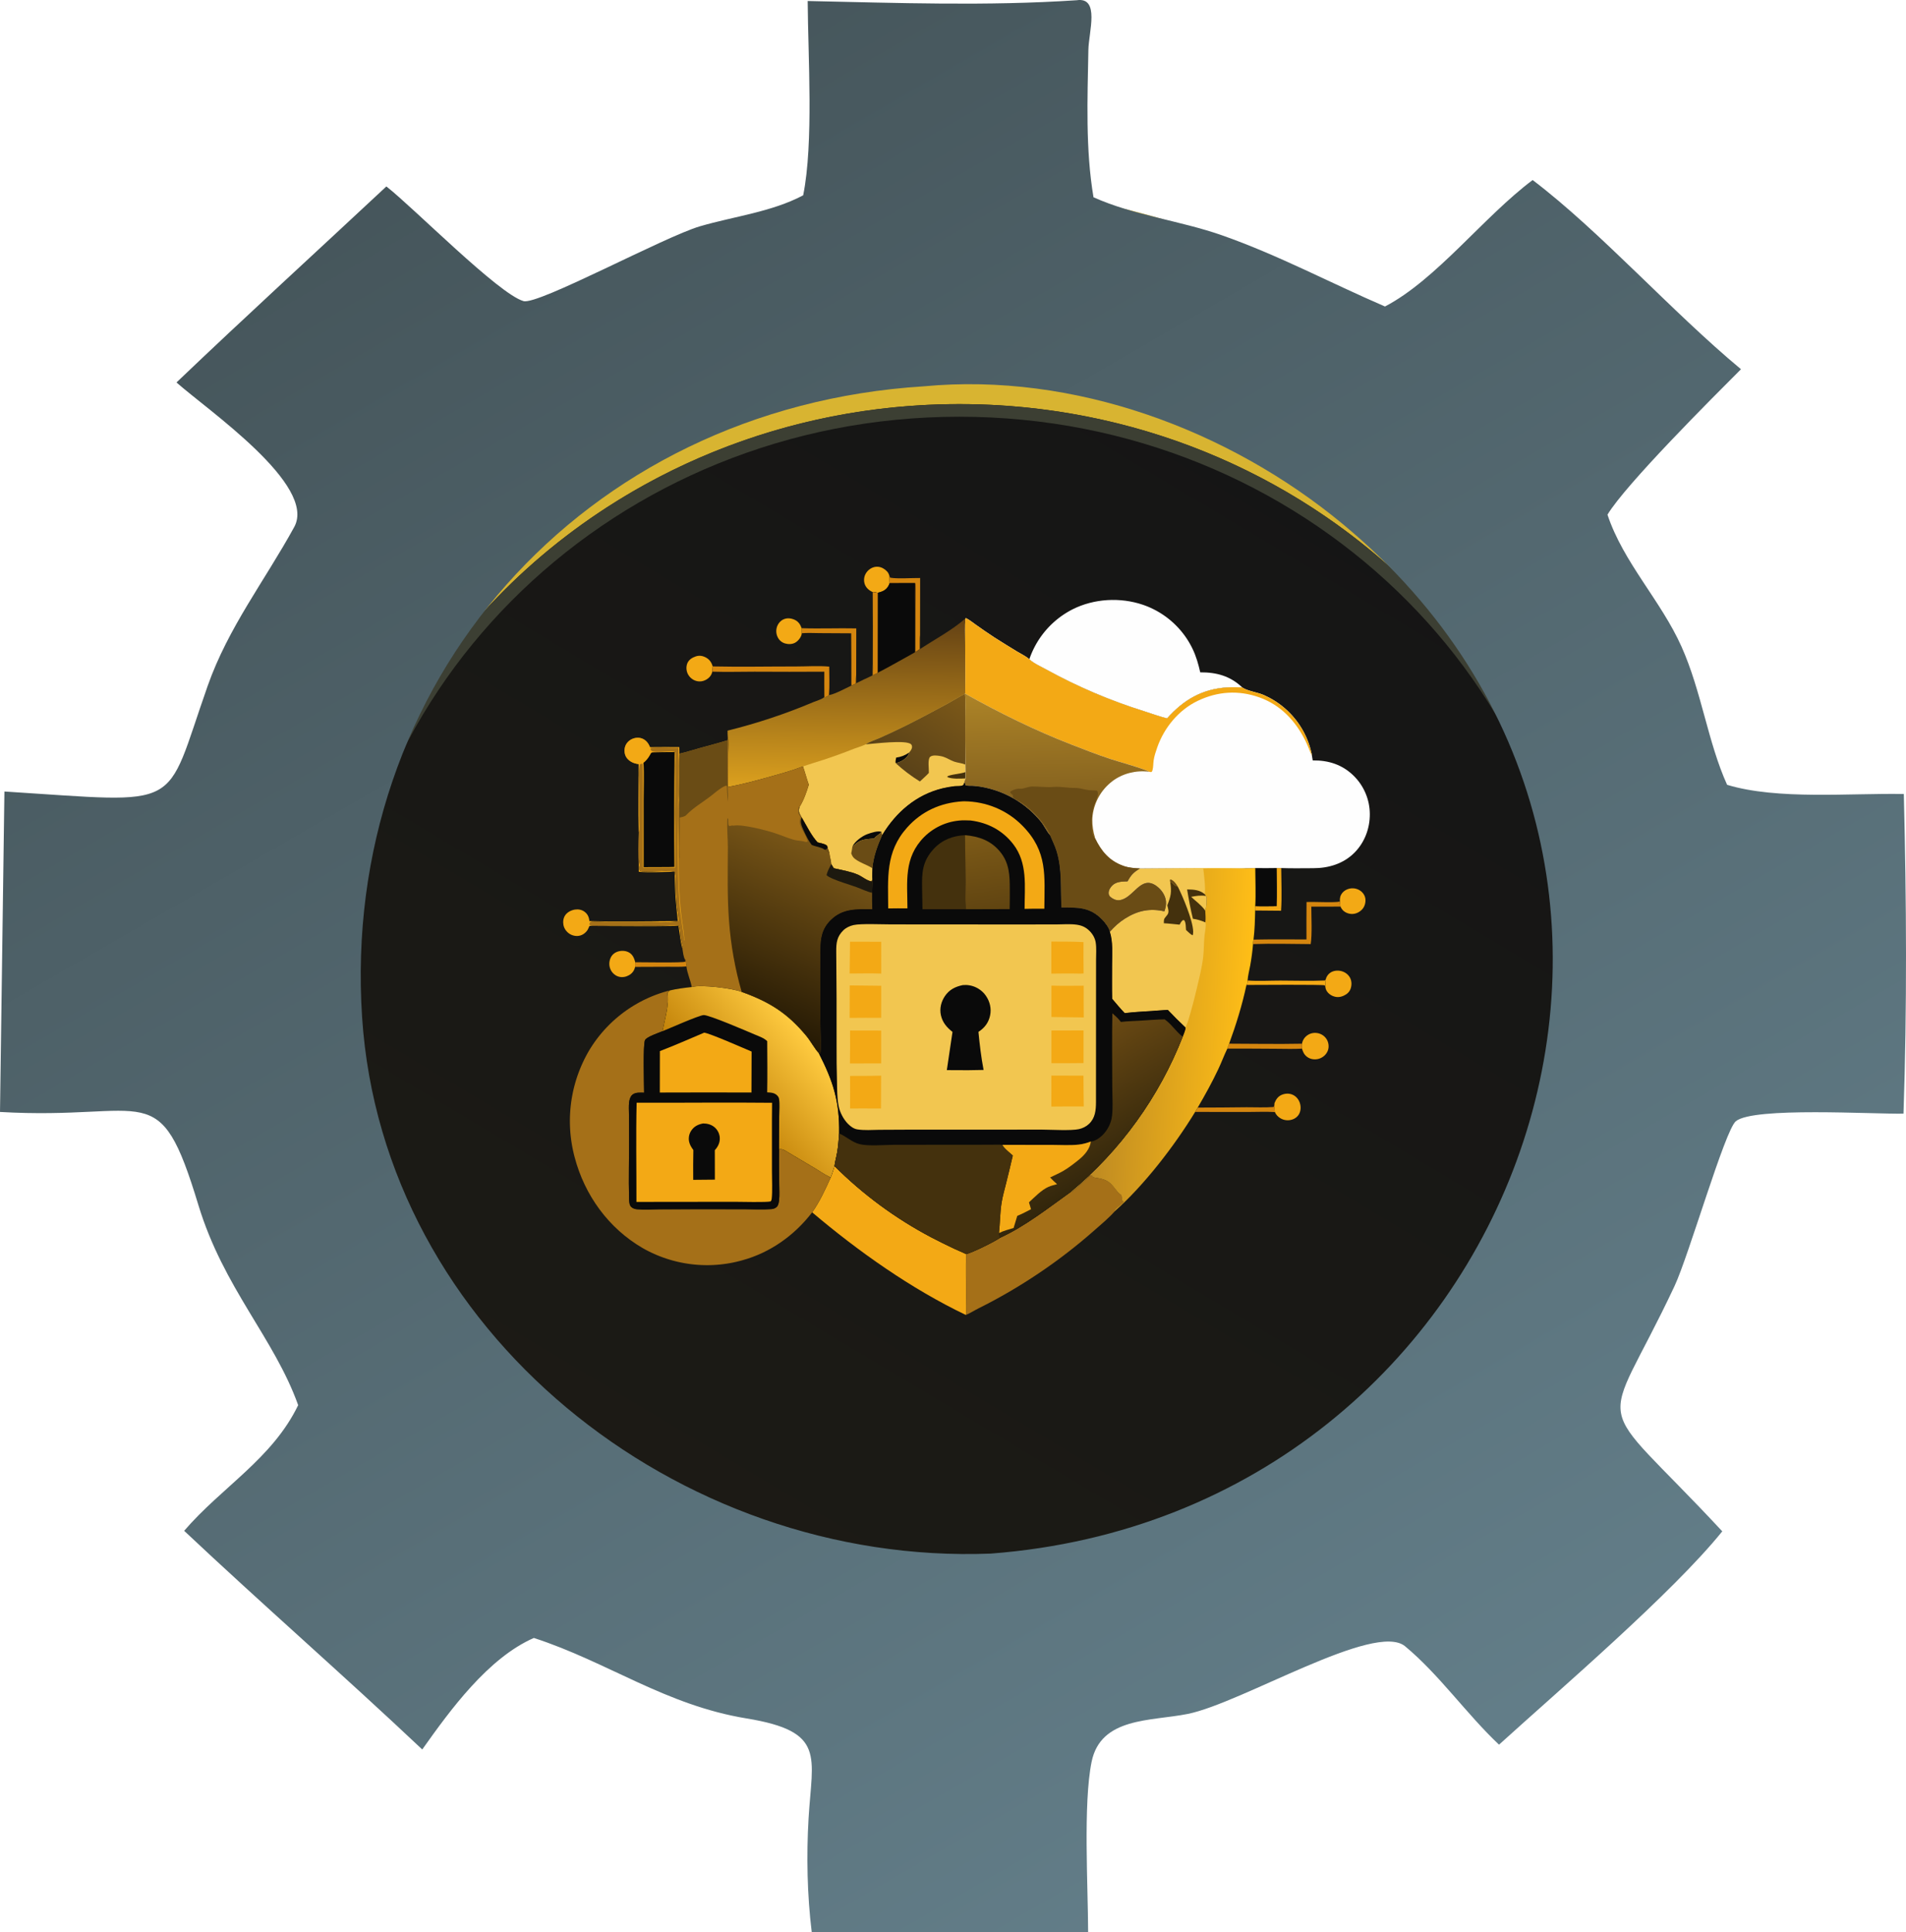 <svg width="151" height="153" viewBox="0 0 151 153" fill="none" xmlns="http://www.w3.org/2000/svg">
<ellipse cx="75.5" cy="75.934" rx="59.5" ry="61" fill="#D8B431"/>
<g filter="url(#filter0_dd_500_4901)">
<ellipse cx="76" cy="75" rx="50" ry="48" fill="url(#paint0_linear_500_4901)"/>
<path d="M125.5 75C125.5 101.214 103.358 122.5 76 122.5C48.642 122.5 26.5 101.214 26.5 75C26.5 48.785 48.642 27.5 76 27.5C103.358 27.5 125.5 48.785 125.5 75Z" stroke="#3C3F33"/>
</g>
<path d="M85.293 0.019C87.16 -0.259 86.251 2.54 86.225 3.953C86.155 7.801 85.988 11.823 86.631 15.622C89.806 17.05 93.491 17.471 96.794 18.628C101.246 20.187 105.403 22.409 109.723 24.271C113.799 22.142 117.533 17.169 121.422 14.257C126.803 18.344 132.414 24.66 137.927 29.239C135.713 31.453 128.788 38.359 127.35 40.757C128.611 44.55 131.583 47.559 133.214 51.203C134.801 54.748 135.302 58.786 136.828 62.149C140.83 63.359 146.566 62.797 150.827 62.877C151.036 71.263 151.088 79.805 150.801 88.189C148.43 88.24 138.915 87.637 137.52 88.789C136.649 89.508 133.788 99.451 132.658 101.853C126.867 114.173 125.902 109.93 136.445 121.265C132.508 126.147 123.557 133.803 118.758 138.159C116.171 135.721 114.024 132.612 111.318 130.368C108.93 128.388 98.391 134.862 94.093 135.725C91.18 136.31 87.202 135.965 86.479 139.524C85.806 142.841 86.197 149.336 86.205 152.997H66.186L64.308 153C63.948 150.063 63.884 146.967 64.057 144.011C64.347 139.052 65.452 137.116 59.15 136.082C52.7 135.024 48.165 131.613 42.293 129.708C38.665 131.301 35.688 135.389 33.452 138.539C27.23 132.671 20.752 127.023 14.59 121.223C17.574 117.752 21.571 115.517 23.622 111.273C21.718 105.952 17.713 102.004 15.713 95.414C12.573 85.07 11.886 88.747 0 88.054L0.35 62.679C14.764 63.585 12.937 64.3 16.454 54.311C18.084 49.683 20.975 45.991 23.309 41.736C25.131 38.412 16.46 32.484 13.982 30.286C19.467 25.049 25.067 19.941 30.61 14.764C32.783 16.462 39.491 23.274 41.474 23.844C42.621 24.174 52.642 18.74 55.46 17.918C58.164 17.129 61.133 16.788 63.631 15.466C64.468 11.31 64.014 4.471 63.988 0.08C71.095 0.232 78.192 0.49 85.293 0.019ZM73.17 30.594C46.098 32.29 26.941 54.128 28.688 80.575C30.329 105.407 53.654 123.999 78.494 123.028C120.596 119.819 138.918 68.423 106.375 41.497C97.349 34.029 85.082 29.466 73.17 30.594Z" fill="url(#paint1_linear_500_4901)"/>
<path d="M54.291 76.013L54.304 75.961C54.334 76.058 54.382 76.504 54.424 76.528L54.383 76.531C53.908 76.577 53.416 76.554 52.938 76.556L50.319 76.567C50.305 76.44 50.316 76.326 50.331 76.199C50.783 76.198 54.144 76.257 54.291 76.154L54.291 76.013Z" fill="#D5860F"/>
<path d="M101.133 68.742L101.503 68.744C101.507 69.859 101.567 71.01 101.49 72.121C100.807 72.109 100.123 72.103 99.439 72.103C99.42 71.988 99.435 71.874 99.443 71.758C100.003 71.781 100.57 71.761 101.131 71.759C101.166 70.757 101.141 69.745 101.133 68.742Z" fill="#F3A915"/>
<path d="M105.023 77.57C105.013 77.763 105 77.956 104.999 78.149C104.988 78.106 104.969 78.068 104.951 78.028C104.812 77.958 99.362 77.993 98.75 77.997C98.833 77.885 98.845 77.779 98.837 77.644C99.679 77.707 100.576 77.651 101.423 77.651C102.597 77.652 103.789 77.695 104.961 77.643L105.023 77.57Z" fill="#F3A915"/>
<path d="M100.971 87.356C100.97 87.594 100.965 87.828 101.003 88.064C100.303 88.021 99.577 88.056 98.875 88.056L94.688 88.052C94.748 87.934 94.822 87.822 94.89 87.709C96.178 87.715 97.467 87.69 98.755 87.682C99.463 87.677 100.195 87.72 100.9 87.662C100.95 87.576 100.955 87.454 100.971 87.356Z" fill="#D5860F"/>
<path d="M97.234 83.039L97.378 82.648C99.297 82.653 101.227 82.688 103.146 82.65C103.153 82.781 103.163 82.912 103.147 83.043C102.452 83.078 101.746 83.054 101.05 83.051C99.778 83.04 98.506 83.036 97.234 83.039Z" fill="#D5860F"/>
<path d="M70.461 45.594L70.524 45.746C71.102 45.85 72.255 45.764 72.897 45.772L72.89 50.297C72.856 50.663 72.87 51.04 72.867 51.408C72.748 51.48 72.633 51.558 72.517 51.634L72.516 48.044C72.516 47.436 72.561 46.783 72.494 46.18L70.481 46.186C70.457 45.994 70.465 45.788 70.461 45.594Z" fill="#D5860F"/>
<path d="M63.507 49.746C64.949 49.796 66.395 49.731 67.837 49.762L67.83 53.451C67.813 53.679 67.804 53.905 67.799 54.134L67.448 54.292C67.451 52.911 67.447 51.531 67.435 50.151L64.954 50.137C64.479 50.133 63.991 50.106 63.518 50.145C63.488 50.019 63.504 49.875 63.507 49.746Z" fill="#D5860F"/>
<path d="M63.519 50.144C63.516 50.186 63.512 50.224 63.501 50.264C63.429 50.513 63.217 50.769 62.992 50.895C62.755 51.026 62.446 51.03 62.191 50.953C61.939 50.877 61.737 50.708 61.619 50.473C61.611 50.457 61.602 50.44 61.595 50.422C61.587 50.405 61.58 50.388 61.573 50.37C61.566 50.353 61.56 50.335 61.554 50.317C61.548 50.299 61.543 50.281 61.538 50.263C61.533 50.245 61.528 50.226 61.524 50.208C61.52 50.189 61.517 50.171 61.514 50.152C61.511 50.134 61.508 50.115 61.506 50.096C61.504 50.078 61.503 50.059 61.502 50.04C61.501 50.021 61.5 50.002 61.5 49.983C61.5 49.965 61.5 49.946 61.501 49.927C61.502 49.908 61.504 49.889 61.505 49.87C61.507 49.852 61.51 49.833 61.513 49.814C61.515 49.796 61.519 49.777 61.523 49.759C61.526 49.74 61.531 49.722 61.536 49.704C61.54 49.685 61.546 49.667 61.551 49.649C61.557 49.631 61.563 49.614 61.57 49.596C61.666 49.349 61.852 49.136 62.1 49.034C62.386 48.917 62.695 48.958 62.969 49.086C63.249 49.218 63.411 49.46 63.508 49.745C63.505 49.875 63.489 50.018 63.519 50.144Z" fill="#F3A915"/>
<path d="M69.136 46.88C69.115 46.872 69.093 46.864 69.073 46.854C68.82 46.733 68.603 46.526 68.509 46.259C68.498 46.227 68.488 46.194 68.481 46.161C68.473 46.128 68.466 46.095 68.462 46.061C68.457 46.028 68.455 45.994 68.454 45.96C68.453 45.926 68.453 45.892 68.456 45.858C68.458 45.825 68.462 45.791 68.468 45.757C68.473 45.724 68.481 45.691 68.49 45.658C68.499 45.626 68.509 45.593 68.521 45.562C68.534 45.53 68.547 45.499 68.563 45.469C68.697 45.205 68.944 44.993 69.231 44.914C69.494 44.84 69.769 44.886 70 45.03C70.228 45.172 70.391 45.331 70.457 45.596C70.462 45.79 70.454 45.996 70.477 46.188C70.377 46.479 70.21 46.691 69.924 46.821C69.8 46.878 69.668 46.916 69.536 46.945C69.402 46.914 69.272 46.894 69.136 46.88Z" fill="#F3A915"/>
<path d="M106.154 71.391C106.13 71.129 106.179 70.907 106.351 70.7C106.526 70.49 106.798 70.368 107.067 70.347C107.104 70.344 107.141 70.343 107.178 70.344C107.215 70.345 107.252 70.348 107.289 70.352C107.325 70.357 107.362 70.364 107.398 70.372C107.434 70.38 107.47 70.39 107.505 70.402C107.54 70.414 107.574 70.428 107.608 70.444C107.641 70.459 107.674 70.476 107.706 70.495C107.738 70.514 107.769 70.535 107.798 70.557C107.828 70.579 107.857 70.602 107.884 70.627C108.066 70.795 108.174 71.026 108.178 71.275C108.182 71.552 108.091 71.834 107.895 72.033C107.683 72.249 107.398 72.382 107.093 72.376C106.83 72.371 106.553 72.26 106.372 72.066C106.296 71.984 106.245 71.893 106.197 71.793L106.154 71.391Z" fill="#F3A915"/>
<path d="M56.433 53.189C56.418 53.244 56.403 53.299 56.38 53.352C56.27 53.608 56.062 53.787 55.805 53.888C55.774 53.901 55.742 53.911 55.709 53.921C55.677 53.93 55.644 53.938 55.611 53.944C55.577 53.95 55.544 53.954 55.51 53.957C55.477 53.96 55.443 53.961 55.409 53.96C55.375 53.959 55.342 53.957 55.308 53.953C55.275 53.949 55.241 53.943 55.208 53.935C55.175 53.928 55.143 53.919 55.111 53.908C55.079 53.898 55.047 53.886 55.017 53.872C54.983 53.857 54.951 53.841 54.92 53.823C54.888 53.805 54.858 53.785 54.829 53.764C54.799 53.743 54.771 53.721 54.744 53.697C54.717 53.673 54.691 53.648 54.666 53.622C54.642 53.595 54.618 53.567 54.597 53.538C54.575 53.51 54.555 53.48 54.536 53.449C54.517 53.418 54.5 53.386 54.484 53.353C54.469 53.321 54.455 53.288 54.443 53.254C54.357 53.008 54.359 52.718 54.474 52.481C54.602 52.219 54.848 52.074 55.115 51.982C55.407 51.882 55.674 51.931 55.941 52.077C56.218 52.228 56.378 52.478 56.465 52.773C56.453 52.91 56.431 53.052 56.433 53.189Z" fill="#F3A915"/>
<path d="M50.316 76.57C50.297 76.643 50.275 76.717 50.244 76.786C50.129 77.039 49.908 77.215 49.651 77.309C49.391 77.404 49.111 77.403 48.861 77.281C48.83 77.266 48.8 77.249 48.77 77.23C48.741 77.212 48.712 77.192 48.685 77.171C48.657 77.149 48.631 77.127 48.606 77.103C48.581 77.079 48.557 77.054 48.534 77.028C48.511 77.001 48.49 76.974 48.469 76.946C48.449 76.917 48.431 76.888 48.413 76.858C48.396 76.828 48.381 76.797 48.367 76.765C48.352 76.733 48.34 76.701 48.329 76.668C48.235 76.391 48.262 76.07 48.395 75.81C48.52 75.567 48.734 75.41 48.995 75.339C49.279 75.263 49.6 75.286 49.855 75.439C50.138 75.61 50.25 75.898 50.328 76.201C50.314 76.328 50.303 76.442 50.316 76.57Z" fill="#F3A915"/>
<path d="M105.025 77.571C105.077 77.345 105.208 77.147 105.405 77.018C105.65 76.858 105.978 76.829 106.257 76.898C106.545 76.97 106.806 77.154 106.949 77.416C107.092 77.678 107.099 78.008 107.003 78.287C106.909 78.559 106.712 78.73 106.456 78.847C106.163 78.981 105.885 78.998 105.583 78.871C105.339 78.769 105.116 78.569 105.033 78.312C105.016 78.26 105.008 78.205 105 78.15C105.001 77.957 105.015 77.764 105.025 77.571Z" fill="#F3A915"/>
<path d="M103.148 82.652C103.193 82.387 103.336 82.157 103.554 81.997C103.796 81.82 104.09 81.758 104.384 81.812C104.42 81.818 104.456 81.826 104.491 81.836C104.526 81.846 104.56 81.858 104.594 81.872C104.628 81.885 104.661 81.9 104.693 81.917C104.726 81.934 104.757 81.953 104.787 81.973C104.818 81.993 104.847 82.015 104.875 82.038C104.903 82.061 104.93 82.086 104.955 82.112C104.981 82.138 105.005 82.165 105.028 82.194C105.051 82.222 105.072 82.252 105.092 82.283C105.24 82.513 105.295 82.814 105.231 83.082C105.165 83.353 104.983 83.586 104.745 83.728C104.712 83.748 104.679 83.766 104.645 83.782C104.611 83.798 104.576 83.813 104.54 83.826C104.504 83.838 104.468 83.849 104.431 83.858C104.394 83.867 104.357 83.874 104.319 83.879C104.282 83.884 104.244 83.888 104.206 83.889C104.168 83.89 104.131 83.889 104.093 83.887C104.055 83.884 104.017 83.88 103.98 83.873C103.943 83.867 103.906 83.859 103.869 83.849C103.615 83.776 103.388 83.597 103.27 83.358C103.222 83.26 103.177 83.152 103.149 83.045C103.165 82.914 103.155 82.784 103.148 82.652Z" fill="#F3A915"/>
<path d="M100.97 87.356C101.081 87.074 101.237 86.836 101.524 86.707C101.791 86.588 102.108 86.567 102.38 86.679C102.658 86.793 102.863 87.025 102.965 87.305C103.068 87.587 103.068 87.915 102.934 88.187C102.815 88.426 102.597 88.59 102.344 88.665C102.307 88.676 102.27 88.685 102.233 88.692C102.195 88.7 102.158 88.705 102.12 88.709C102.082 88.712 102.044 88.714 102.006 88.713C101.967 88.713 101.929 88.711 101.892 88.706C101.854 88.702 101.816 88.696 101.779 88.688C101.741 88.68 101.705 88.67 101.668 88.658C101.632 88.646 101.597 88.633 101.562 88.617C101.527 88.602 101.493 88.585 101.46 88.566C101.259 88.453 101.089 88.278 101.001 88.064C100.964 87.828 100.968 87.595 100.97 87.356Z" fill="#F3A915"/>
<path d="M106.154 71.391L106.196 71.793L103.888 71.795C103.887 72.622 103.962 74.007 103.837 74.762C102.322 74.753 100.789 74.708 99.276 74.76C99.265 74.644 99.294 74.522 99.312 74.406C100.708 74.376 102.107 74.392 103.503 74.393C103.498 73.406 103.5 72.418 103.508 71.431C104.076 71.397 105.768 71.5 106.154 71.391Z" fill="#D5860F"/>
<path d="M56.47 52.773C58.655 52.821 60.852 52.775 63.037 52.777C63.902 52.778 64.841 52.709 65.695 52.788C65.691 53.523 65.735 54.295 65.674 55.025C65.607 55.129 65.526 55.159 65.412 55.206C65.366 55.221 65.355 55.209 65.31 55.194C65.298 54.527 65.307 53.857 65.306 53.19C63.461 53.201 61.615 53.202 59.77 53.19C58.661 53.191 57.546 53.224 56.438 53.188C56.436 53.051 56.458 52.909 56.47 52.773Z" fill="#D5860F"/>
<path d="M50.604 68.576C50.626 68.411 50.638 68.248 50.646 68.082C50.662 68.273 50.706 68.505 50.645 68.688L50.662 68.736C50.659 68.749 50.654 68.762 50.652 68.776C50.641 68.845 50.661 68.884 50.685 68.947C50.993 69.145 53.419 68.803 53.478 69.089C53.542 69.401 53.521 69.748 53.533 70.066C53.548 70.609 53.576 71.151 53.616 71.692C53.646 72.098 53.778 72.552 53.758 72.952C53.1 73.086 52.329 73.012 51.655 73.012L47.902 73.011C47.618 73.011 46.988 72.948 46.755 73.034C46.724 73.12 46.734 73.179 46.74 73.269C47.08 73.351 47.889 73.29 48.261 73.288L52.237 73.293C52.75 73.294 53.294 73.241 53.805 73.302C53.849 73.518 53.901 73.758 53.902 73.978C53.903 74.325 54.052 74.727 54.103 75.077L54.061 75.115C53.908 74.538 53.845 73.913 53.758 73.322C51.407 73.363 49.052 73.328 46.701 73.325C46.662 73.413 46.623 73.502 46.579 73.587C46.461 73.812 46.222 74.01 45.978 74.081C45.702 74.163 45.389 74.112 45.145 73.963C44.889 73.808 44.697 73.547 44.639 73.252C44.588 72.994 44.625 72.702 44.775 72.481C44.946 72.229 45.249 72.078 45.544 72.029C45.81 71.986 46.088 72.036 46.307 72.198C46.568 72.392 46.659 72.63 46.699 72.942C49.028 73.003 51.37 72.95 53.7 72.942C53.647 72.373 53.574 71.807 53.532 71.237C53.48 70.503 53.468 69.764 53.444 69.029C52.508 69.045 51.539 69.107 50.606 69.034L50.604 68.576Z" fill="#F3A915"/>
<path d="M99.447 68.744C100.01 68.748 100.573 68.758 101.136 68.742C101.143 69.745 101.168 70.757 101.133 71.759C100.572 71.761 100.005 71.781 99.445 71.758C99.504 70.765 99.451 69.74 99.447 68.744Z" fill="#0A0A0A"/>
<path d="M84.835 94.382L84.899 94.4C85.278 94.132 85.628 93.776 85.969 93.46C86.089 93.349 86.211 93.205 86.347 93.115C86.411 93.072 86.427 93.08 86.499 93.09C86.528 93.122 86.578 93.197 86.612 93.217C86.748 93.297 87.344 93.276 87.81 93.582C88.235 93.862 88.436 94.371 88.787 94.601C88.863 94.65 88.867 94.707 88.875 94.791C88.885 94.894 88.885 95 88.889 95.104L88.989 95.121L89.007 95.188C88.89 95.385 88.252 95.737 88.297 95.942C87.82 96.475 87.245 96.949 86.709 97.422C86.362 97.728 86.01 98.029 85.653 98.323C85.296 98.618 84.934 98.906 84.568 99.189C84.201 99.472 83.831 99.749 83.455 100.02C83.08 100.29 82.701 100.555 82.317 100.814C81.933 101.072 81.545 101.324 81.153 101.57C80.761 101.816 80.365 102.056 79.965 102.289C79.565 102.522 79.162 102.748 78.755 102.968C78.347 103.188 77.937 103.402 77.523 103.608C77.192 103.773 76.862 103.987 76.523 104.128C76.588 103.656 76.541 103.13 76.54 102.65C76.537 101.537 76.515 100.421 76.54 99.309C77.02 99.204 78.819 98.314 79.217 98.024C81.251 97.085 83.025 95.674 84.835 94.382Z" fill="#A57018"/>
<path d="M66.111 92.34C66.392 92.621 66.679 92.896 66.971 93.167C67.263 93.437 67.56 93.701 67.861 93.961C68.163 94.22 68.47 94.473 68.781 94.721C69.092 94.968 69.408 95.21 69.728 95.446C70.049 95.682 70.373 95.912 70.702 96.135C71.031 96.359 71.364 96.576 71.701 96.787C72.038 96.999 72.379 97.204 72.724 97.402C73.069 97.6 73.417 97.792 73.769 97.978C74.385 98.299 75.007 98.607 75.636 98.902C75.933 99.04 76.244 99.16 76.535 99.31C76.51 100.423 76.531 101.539 76.535 102.652C76.536 103.131 76.583 103.657 76.518 104.13C72.186 102.061 68.004 99.102 64.344 96.005C64.944 95.155 65.382 94.203 65.808 93.257C65.93 92.963 66.014 92.643 66.111 92.34Z" fill="#F3A915"/>
<path d="M81.547 52.206C81.565 52.153 81.584 52.1 81.603 52.048C81.622 51.995 81.642 51.943 81.662 51.891C81.683 51.839 81.704 51.787 81.726 51.735C81.748 51.683 81.77 51.632 81.793 51.581C81.816 51.53 81.84 51.479 81.864 51.429C81.888 51.378 81.913 51.328 81.939 51.278C81.964 51.228 81.99 51.179 82.017 51.129C82.044 51.08 82.071 51.031 82.099 50.983C82.127 50.934 82.155 50.886 82.184 50.838C82.213 50.79 82.243 50.742 82.273 50.695C82.303 50.648 82.334 50.601 82.365 50.555C82.397 50.508 82.428 50.462 82.461 50.417C82.493 50.371 82.526 50.326 82.56 50.281C82.593 50.236 82.627 50.191 82.662 50.148C82.697 50.103 82.732 50.06 82.768 50.017C82.803 49.973 82.84 49.931 82.876 49.888C82.913 49.846 82.95 49.804 82.988 49.763C83.026 49.721 83.064 49.681 83.103 49.64C83.141 49.599 83.18 49.559 83.22 49.52C83.26 49.48 83.3 49.441 83.341 49.403C83.381 49.364 83.422 49.326 83.464 49.289C83.506 49.251 83.548 49.214 83.59 49.178C83.633 49.141 83.675 49.105 83.719 49.07C83.762 49.034 83.806 48.999 83.85 48.965C83.894 48.93 83.939 48.896 83.984 48.863C84.029 48.83 84.074 48.797 84.12 48.765C84.166 48.732 84.212 48.701 84.259 48.67C84.305 48.638 84.352 48.608 84.4 48.578C84.447 48.548 84.495 48.519 84.543 48.49C84.591 48.461 84.639 48.433 84.688 48.405C84.736 48.377 84.785 48.35 84.835 48.324C84.884 48.297 84.934 48.271 84.984 48.246C86.678 47.398 88.751 47.283 90.541 47.89C90.594 47.908 90.647 47.927 90.699 47.946C90.752 47.966 90.804 47.986 90.856 48.006C90.908 48.027 90.96 48.048 91.012 48.07C91.063 48.092 91.115 48.115 91.166 48.138C91.217 48.161 91.267 48.185 91.318 48.21C91.368 48.234 91.418 48.259 91.468 48.285C91.518 48.311 91.568 48.337 91.617 48.364C91.666 48.391 91.715 48.419 91.763 48.447C91.812 48.475 91.86 48.504 91.908 48.533C91.956 48.562 92.003 48.592 92.05 48.623C92.097 48.653 92.144 48.684 92.19 48.716C92.236 48.748 92.282 48.78 92.328 48.813C92.373 48.846 92.418 48.879 92.463 48.913C92.507 48.947 92.552 48.981 92.595 49.016C92.639 49.051 92.683 49.087 92.725 49.123C92.768 49.159 92.811 49.196 92.853 49.233C92.895 49.27 92.936 49.307 92.978 49.346C93.019 49.384 93.059 49.422 93.099 49.462C93.139 49.501 93.179 49.54 93.218 49.581C93.257 49.621 93.296 49.661 93.334 49.702C93.372 49.743 93.41 49.785 93.447 49.827C93.484 49.869 93.521 49.911 93.557 49.954C93.593 49.997 93.629 50.041 93.663 50.084C93.698 50.128 93.733 50.173 93.767 50.217C93.801 50.262 93.834 50.307 93.867 50.352C93.9 50.398 93.932 50.444 93.964 50.49C93.995 50.536 94.026 50.583 94.057 50.63C94.087 50.677 94.117 50.724 94.147 50.772C94.176 50.82 94.205 50.868 94.233 50.917C94.261 50.965 94.288 51.014 94.315 51.063C94.342 51.112 94.369 51.162 94.394 51.212C94.42 51.262 94.445 51.312 94.47 51.362C94.761 51.961 94.942 52.594 95.087 53.242C96.372 53.233 97.469 53.531 98.415 54.437C98.026 54.425 97.633 54.414 97.245 54.436C95.242 54.551 93.772 55.418 92.46 56.889C91.849 56.737 91.253 56.518 90.654 56.326C89.981 56.116 89.315 55.889 88.654 55.646C87.993 55.403 87.338 55.143 86.691 54.867C86.043 54.591 85.402 54.299 84.769 53.991C84.135 53.683 83.51 53.359 82.893 53.02C82.46 52.782 81.906 52.541 81.547 52.206Z" fill="#FEFEFE"/>
<path d="M64.343 96.002C62.95 97.82 61.029 99.193 58.808 99.801C58.726 99.824 58.644 99.846 58.562 99.867C58.48 99.888 58.397 99.908 58.314 99.927C58.231 99.946 58.148 99.964 58.065 99.981C57.982 99.998 57.898 100.014 57.815 100.029C57.731 100.043 57.647 100.057 57.563 100.07C57.479 100.083 57.395 100.094 57.311 100.105C57.227 100.116 57.142 100.125 57.058 100.134C56.973 100.143 56.889 100.15 56.804 100.157C56.719 100.163 56.634 100.168 56.55 100.173C56.465 100.177 56.38 100.181 56.295 100.183C56.21 100.185 56.125 100.186 56.04 100.187C55.955 100.187 55.87 100.186 55.785 100.184C55.7 100.182 55.615 100.179 55.531 100.175C55.446 100.171 55.361 100.166 55.276 100.16C55.191 100.154 55.107 100.147 55.022 100.139C54.938 100.13 54.853 100.121 54.769 100.111C54.684 100.101 54.6 100.089 54.516 100.077C54.432 100.064 54.348 100.051 54.265 100.037C54.181 100.022 54.097 100.007 54.014 99.99C53.931 99.974 53.847 99.956 53.765 99.938C53.682 99.919 53.599 99.899 53.517 99.879C53.434 99.858 53.352 99.836 53.27 99.814C53.188 99.791 53.107 99.767 53.026 99.743C52.944 99.718 52.863 99.692 52.782 99.666C52.702 99.639 52.621 99.612 52.542 99.583C52.462 99.554 52.382 99.525 52.303 99.494C52.224 99.463 52.145 99.432 52.066 99.399C51.988 99.367 51.91 99.333 51.832 99.299C51.754 99.264 51.677 99.228 51.6 99.192C51.524 99.156 51.447 99.118 51.372 99.08C51.296 99.042 51.22 99.002 51.145 98.962C51.071 98.922 50.996 98.881 50.922 98.839C48.209 97.267 46.315 94.645 45.524 91.632C45.5 91.544 45.478 91.456 45.456 91.367C45.435 91.279 45.415 91.19 45.396 91.101C45.377 91.012 45.358 90.923 45.342 90.833C45.325 90.744 45.309 90.654 45.294 90.564C45.279 90.475 45.266 90.385 45.253 90.294C45.24 90.204 45.229 90.114 45.219 90.023C45.209 89.933 45.199 89.842 45.191 89.752C45.183 89.661 45.176 89.57 45.171 89.479C45.165 89.388 45.16 89.297 45.157 89.207C45.153 89.115 45.151 89.025 45.15 88.933C45.148 88.842 45.148 88.751 45.149 88.66C45.15 88.569 45.152 88.478 45.155 88.387C45.159 88.296 45.163 88.205 45.169 88.115C45.174 88.024 45.181 87.933 45.188 87.842C45.196 87.751 45.205 87.661 45.215 87.57C45.225 87.48 45.236 87.389 45.248 87.299C45.26 87.209 45.274 87.119 45.288 87.029C45.303 86.939 45.318 86.849 45.335 86.76C45.352 86.67 45.369 86.581 45.388 86.492C45.407 86.403 45.427 86.314 45.448 86.225C45.469 86.137 45.492 86.049 45.515 85.96C45.538 85.873 45.562 85.785 45.588 85.697C45.613 85.61 45.64 85.523 45.667 85.436C45.695 85.349 45.724 85.263 45.753 85.177C45.783 85.091 45.814 85.005 45.846 84.92C45.878 84.835 45.911 84.75 45.945 84.665C45.978 84.581 46.014 84.497 46.05 84.413C46.086 84.329 46.123 84.246 46.161 84.164C46.199 84.081 46.238 83.999 46.278 83.917C46.318 83.835 46.359 83.754 46.402 83.673C46.444 83.593 46.487 83.513 46.531 83.433C46.575 83.353 46.62 83.274 46.666 83.196C46.71 83.122 46.755 83.05 46.8 82.978C46.846 82.905 46.892 82.834 46.94 82.763C46.987 82.692 47.035 82.621 47.084 82.551C47.133 82.481 47.183 82.412 47.234 82.344C47.285 82.275 47.336 82.207 47.389 82.14C47.441 82.072 47.494 82.006 47.548 81.94C47.602 81.874 47.657 81.808 47.713 81.743C47.769 81.679 47.825 81.615 47.882 81.551C47.939 81.488 47.997 81.425 48.056 81.364C48.115 81.302 48.174 81.24 48.235 81.18C48.295 81.12 48.356 81.06 48.418 81.001C48.479 80.942 48.542 80.884 48.605 80.826C48.668 80.769 48.732 80.713 48.796 80.657C48.861 80.601 48.926 80.546 48.992 80.492C49.058 80.437 49.124 80.384 49.192 80.331C49.259 80.279 49.327 80.227 49.395 80.176C49.464 80.125 49.533 80.075 49.602 80.025C49.672 79.976 49.742 79.928 49.813 79.88C49.884 79.833 49.956 79.786 50.028 79.74C50.1 79.695 50.172 79.65 50.245 79.606C50.319 79.562 50.392 79.519 50.467 79.477C50.541 79.434 50.615 79.393 50.691 79.353C50.766 79.312 50.841 79.273 50.918 79.234C50.994 79.196 51.07 79.158 51.148 79.122C51.224 79.085 51.302 79.049 51.38 79.015C51.458 78.98 51.536 78.946 51.615 78.913C51.694 78.881 51.773 78.849 51.853 78.818C51.932 78.787 52.012 78.757 52.093 78.728C52.173 78.7 52.254 78.672 52.334 78.645C52.416 78.618 52.497 78.592 52.578 78.567C52.66 78.542 52.742 78.518 52.824 78.495C52.906 78.472 52.989 78.451 53.072 78.43L52.894 78.603L52.866 78.591C52.871 78.607 52.878 78.623 52.881 78.64C53.034 79.558 52.655 80.747 52.486 81.659C52.171 81.794 51.236 82.099 51.102 82.362C50.927 82.706 51.023 85.9 51.028 86.528C50.721 86.525 50.318 86.479 50.076 86.714C49.928 86.857 49.866 87.082 49.841 87.281C49.802 87.602 49.828 87.951 49.83 88.275L49.84 90.116C49.843 91.715 49.792 93.326 49.838 94.924C49.844 95.127 49.851 95.42 50.005 95.569C50.133 95.692 50.289 95.742 50.462 95.758C51.034 95.812 51.642 95.767 52.217 95.761C53.171 95.753 54.126 95.75 55.08 95.753L58.998 95.755C59.698 95.756 60.422 95.798 61.119 95.745C61.282 95.733 61.451 95.67 61.561 95.543C61.665 95.424 61.699 95.21 61.717 95.059C61.764 94.644 61.733 94.199 61.731 93.782C61.729 92.859 61.704 91.932 61.724 91.01C61.991 90.944 62.273 91.152 62.496 91.287L64.624 92.547C64.964 92.75 65.313 93.001 65.67 93.167C65.725 93.193 65.761 93.215 65.807 93.254C65.382 94.2 64.944 95.152 64.343 96.002Z" fill="#A57018"/>
<path d="M98.737 68.75L99.445 68.742C99.449 69.738 99.501 70.763 99.443 71.756C99.434 71.871 99.42 71.986 99.438 72.1C99.42 72.865 99.406 73.647 99.307 74.406C99.289 74.521 99.26 74.643 99.271 74.76C99.222 75.33 99.147 75.897 99.046 76.46C98.974 76.85 98.865 77.249 98.837 77.645C98.845 77.78 98.833 77.886 98.75 77.997C98.408 79.589 97.937 81.12 97.376 82.648L97.233 83.038C96.974 83.576 96.768 84.136 96.513 84.675C96.025 85.709 95.465 86.722 94.887 87.708C94.819 87.822 94.745 87.934 94.684 88.051C93.046 90.738 90.639 93.867 88.29 95.941C88.244 95.737 88.882 95.384 89 95.187L88.982 95.12L88.882 95.103C88.878 95 88.878 94.893 88.868 94.79C88.859 94.706 88.856 94.65 88.78 94.6C88.428 94.37 88.228 93.861 87.802 93.581C87.337 93.275 86.741 93.296 86.604 93.216C86.57 93.196 86.52 93.121 86.492 93.089C86.419 93.079 86.403 93.072 86.339 93.114C86.204 93.204 86.082 93.348 85.962 93.459C85.62 93.775 85.271 94.131 84.892 94.399L84.828 94.381C85.073 94.177 85.315 93.969 85.553 93.757C85.792 93.545 86.027 93.33 86.259 93.11C86.491 92.891 86.719 92.668 86.944 92.442C87.168 92.216 87.39 91.986 87.607 91.753C87.825 91.519 88.038 91.283 88.249 91.043C88.459 90.803 88.665 90.56 88.868 90.313C89.07 90.067 89.269 89.817 89.463 89.565C89.658 89.312 89.849 89.056 90.035 88.797C90.222 88.539 90.405 88.277 90.583 88.013C90.761 87.749 90.936 87.481 91.106 87.212C91.276 86.942 91.442 86.669 91.603 86.394C91.765 86.119 91.922 85.842 92.075 85.562C92.228 85.282 92.376 84.999 92.52 84.715C92.664 84.43 92.803 84.143 92.939 83.854C93.073 83.565 93.204 83.274 93.33 82.981C93.456 82.688 93.577 82.393 93.693 82.096C93.77 81.879 93.906 81.599 93.923 81.373C93.441 80.924 92.974 80.459 92.523 79.978C92.101 79.986 91.674 80.032 91.252 80.059C90.535 80.104 89.815 80.14 89.102 80.228C88.752 79.865 88.431 79.477 88.106 79.093C88.086 78.188 88.099 77.279 88.1 76.373C88.1 75.517 88.183 74.611 87.921 73.786C88.281 73.377 88.653 73.038 89.115 72.745C90.117 72.109 91.085 71.905 92.241 72.167C92.339 71.909 92.396 71.641 92.366 71.364C92.316 70.897 92.027 70.475 91.659 70.192C90.36 69.194 89.809 71.175 88.662 71.285C88.411 71.309 88.154 71.188 87.967 71.026C87.879 70.95 87.832 70.854 87.826 70.738C87.815 70.522 87.934 70.314 88.076 70.159C88.403 69.802 88.877 69.809 89.324 69.792C89.609 69.274 89.792 69.085 90.305 68.773C93.115 68.764 95.929 68.707 98.737 68.75Z" fill="url(#paint2_linear_500_4901)"/>
<path d="M90.308 68.773C93.117 68.764 95.931 68.707 98.74 68.75C98.365 68.816 97.945 68.786 97.564 68.785C96.82 68.785 96.074 68.772 95.33 68.791C95.396 69.449 95.511 70.159 95.451 70.817L95.531 70.948C95.619 71.043 95.586 71.262 95.582 71.393C95.573 71.634 95.562 71.877 95.479 72.106C95.498 72.404 95.531 72.744 95.488 73.039C95.589 73.202 95.448 73.868 95.425 74.097C95.369 74.651 95.384 75.211 95.322 75.764C95.231 76.581 95.023 77.388 94.836 78.187C94.63 79.071 94.393 79.964 94.13 80.834C94.075 81.019 93.98 81.193 93.926 81.373C93.444 80.924 92.977 80.459 92.526 79.978C92.103 79.986 91.677 80.032 91.254 80.059C90.537 80.104 89.818 80.14 89.104 80.228C88.755 79.865 88.433 79.477 88.108 79.093C88.088 78.188 88.102 77.279 88.102 76.373C88.102 75.517 88.185 74.611 87.924 73.786C88.283 73.377 88.656 73.038 89.117 72.745C90.119 72.109 91.088 71.905 92.244 72.167C92.342 71.909 92.399 71.641 92.369 71.364C92.318 70.897 92.029 70.475 91.662 70.192C90.363 69.194 89.811 71.175 88.665 71.285C88.413 71.309 88.157 71.188 87.97 71.026C87.882 70.95 87.835 70.854 87.829 70.738C87.818 70.522 87.937 70.314 88.078 70.159C88.406 69.802 88.879 69.809 89.326 69.792C89.611 69.274 89.795 69.085 90.308 68.773Z" fill="#F2C650"/>
<path d="M92.71 69.851C92.692 69.76 92.671 69.729 92.709 69.641C92.866 69.651 93.019 69.812 93.114 69.925C93.185 70.01 93.25 70.107 93.304 70.204C93.045 70.193 92.954 69.926 92.71 69.851Z" fill="#6A4C15"/>
<path d="M94.047 70.434C94.567 70.44 95.039 70.464 95.454 70.818L95.534 70.949C95.622 71.044 95.59 71.263 95.585 71.394C95.576 71.635 95.566 71.878 95.483 72.107C95.501 72.405 95.535 72.745 95.491 73.04C95.161 72.904 94.862 72.802 94.507 72.756C94.318 71.997 94.175 71.205 94.047 70.434Z" fill="#44310D"/>
<path d="M94.367 71.019C94.777 70.942 95.113 70.887 95.533 70.948C95.621 71.043 95.589 71.262 95.584 71.393C95.576 71.634 95.565 71.877 95.482 72.106C95.184 71.682 94.741 71.374 94.367 71.019Z" fill="#F2C650"/>
<path d="M92.71 69.848C92.954 69.923 93.045 70.19 93.304 70.201C93.402 70.394 93.495 70.59 93.582 70.788C93.87 71.425 94.718 73.464 94.49 74.064C94.332 74.018 94.095 73.757 93.962 73.646C93.944 73.447 93.953 73.039 93.825 72.888C93.791 72.848 93.764 72.864 93.717 72.866C93.586 72.952 93.526 73.091 93.451 73.224C93.033 73.186 92.623 73.132 92.204 73.111C92.198 72.669 92.263 72.751 92.493 72.427C92.646 72.211 92.532 71.926 92.478 71.693C92.766 70.938 92.83 70.676 92.71 69.848Z" fill="#44310D"/>
<path d="M70.483 46.186L72.496 46.18C72.563 46.783 72.518 47.436 72.518 48.044L72.519 51.634C72.635 51.558 72.75 51.48 72.869 51.408C72.871 51.04 72.858 50.664 72.892 50.297C72.921 50.656 72.901 51.029 72.9 51.39C74.101 50.601 75.392 49.929 76.482 48.977C76.436 49.594 76.463 50.227 76.464 50.846C76.467 52.176 76.497 53.511 76.467 54.84L76.457 54.929C76.487 55.54 76.469 56.157 76.469 56.769C76.461 58.028 76.466 59.286 76.485 60.545C76.493 60.74 76.508 60.938 76.503 61.134L76.497 61.644C76.461 61.747 76.393 61.885 76.39 61.993C76.355 62.087 76.347 62.162 76.244 62.204C76.087 62.27 75.782 62.239 75.605 62.261C75.291 62.298 74.98 62.354 74.672 62.426C72.587 62.932 70.992 64.315 69.896 66.119C69.517 66.987 69.209 67.812 69.119 68.762C69.115 69.049 69.092 69.351 69.115 69.637C69.104 69.695 69.088 69.745 69.067 69.8C68.683 69.755 68.312 69.412 67.958 69.26C67.372 69.009 66.683 68.899 66.061 68.756L65.861 68.435C65.848 68.155 65.738 67.856 65.711 67.57C65.672 67.42 65.628 67.285 65.562 67.145C65.558 67.093 65.559 67.027 65.528 66.983C65.419 66.83 64.963 66.76 64.779 66.707C64.282 66.186 63.886 65.352 63.516 64.732C63.461 64.628 63.397 64.526 63.35 64.419C63.265 64.225 63.29 64.072 63.362 63.88C63.688 63.358 63.905 62.726 64.083 62.139C63.913 61.66 63.786 61.167 63.62 60.686C62.809 61.009 61.945 61.242 61.106 61.478C59.977 61.795 58.829 62.113 57.674 62.316L57.683 59.637C57.684 59.223 57.741 58.725 57.654 58.324C57.636 58.173 57.644 58.011 57.641 57.858C58.805 57.57 59.956 57.237 61.094 56.859C62.233 56.48 63.354 56.057 64.459 55.59C64.658 55.508 65.181 55.354 65.31 55.194C65.355 55.208 65.366 55.221 65.413 55.206C65.526 55.159 65.607 55.128 65.674 55.025L65.71 55.038C66.165 54.958 66.995 54.501 67.448 54.291L67.799 54.133C67.804 53.904 67.812 53.678 67.83 53.45C67.841 53.666 67.835 53.885 67.836 54.101C68.257 53.887 68.69 53.691 69.118 53.488C69.122 53.118 69.118 52.746 69.148 52.377C69.157 50.544 69.154 48.711 69.141 46.879C69.278 46.892 69.407 46.913 69.541 46.944C69.674 46.914 69.806 46.876 69.93 46.819C70.215 46.69 70.382 46.477 70.483 46.186Z" fill="url(#paint3_linear_500_4901)"/>
<path d="M70.482 46.186L72.495 46.18C72.44 46.828 72.479 47.507 72.481 48.159L72.483 51.657C71.5 52.199 70.534 52.764 69.534 53.276C69.422 53.349 69.28 53.401 69.158 53.458C69.161 53.098 69.171 52.737 69.148 52.377C69.156 50.544 69.154 48.711 69.141 46.879C69.278 46.892 69.407 46.913 69.541 46.944C69.673 46.914 69.805 46.876 69.929 46.819C70.215 46.69 70.382 46.477 70.482 46.186Z" fill="#0A0A0A"/>
<path d="M69.141 46.879C69.278 46.892 69.407 46.913 69.541 46.944L69.534 53.277C69.422 53.35 69.28 53.401 69.158 53.459C69.161 53.098 69.171 52.737 69.148 52.377C69.156 50.544 69.154 48.712 69.141 46.879Z" fill="#D5860F"/>
<path d="M68.593 58.941C68.831 58.75 69.394 58.572 69.702 58.434C70.377 58.131 71.052 57.82 71.713 57.488C72.837 56.923 73.96 56.329 75.062 55.723C75.531 55.465 75.985 55.177 76.458 54.93C76.488 55.541 76.47 56.158 76.469 56.77C76.461 58.029 76.467 59.287 76.486 60.546C76.494 60.741 76.508 60.939 76.504 61.135L76.498 61.645C76.462 61.748 76.393 61.886 76.39 61.994C76.355 62.088 76.348 62.163 76.245 62.205C76.088 62.27 75.783 62.24 75.606 62.261C75.291 62.299 74.98 62.355 74.672 62.427C72.588 62.933 70.993 64.316 69.897 66.12C69.517 66.988 69.209 67.813 69.12 68.763C69.116 69.05 69.093 69.352 69.116 69.638C69.105 69.696 69.089 69.746 69.067 69.801C68.684 69.756 68.312 69.413 67.959 69.261C67.373 69.01 66.683 68.9 66.062 68.757L65.861 68.436C65.849 68.156 65.739 67.857 65.712 67.571C65.673 67.421 65.628 67.286 65.563 67.146C65.559 67.094 65.559 67.028 65.528 66.984C65.42 66.831 64.964 66.76 64.78 66.708C64.283 66.187 63.887 65.353 63.517 64.733C63.462 64.629 63.397 64.527 63.35 64.42C63.266 64.226 63.29 64.073 63.362 63.881C63.688 63.358 63.905 62.727 64.083 62.14C63.913 61.661 63.787 61.168 63.62 60.687C64.162 60.499 64.717 60.342 65.262 60.162C66.056 59.901 66.841 59.616 67.618 59.306C67.936 59.183 68.288 59.091 68.593 58.941Z" fill="#F2C650"/>
<path d="M70.998 59.993C71.391 59.938 71.681 59.823 72.009 59.605C72.002 59.767 71.852 59.946 71.736 60.05C71.53 60.233 71.228 60.393 70.953 60.428C70.928 60.286 70.972 60.133 70.998 59.993Z" fill="#0A0A0A"/>
<path d="M76.504 61.133L76.498 61.642C76.111 61.663 75.412 61.7 75.064 61.541L75.047 61.491C75.22 61.337 76.139 61.274 76.459 61.151L76.504 61.133Z" fill="#44310D"/>
<path d="M67.531 67.032C67.718 66.636 68.292 66.21 68.7 66.06C68.979 65.956 69.572 65.755 69.847 65.879C69.664 66.081 69.424 66.184 69.243 66.399C68.8 66.443 68.332 66.441 67.949 66.698C67.8 66.797 67.681 66.936 67.531 67.032Z" fill="#0A0A0A"/>
<path d="M69.847 65.879C69.849 65.971 69.847 66.037 69.897 66.118C69.517 66.987 69.209 67.811 69.12 68.761C68.696 68.474 67.913 68.251 67.604 67.892C67.529 67.805 67.484 67.69 67.438 67.586C67.473 67.402 67.509 67.219 67.532 67.032C67.682 66.936 67.801 66.797 67.95 66.698C68.332 66.441 68.801 66.443 69.244 66.399C69.424 66.184 69.665 66.081 69.847 65.879Z" fill="#6A4C15"/>
<path d="M68.594 58.941C68.832 58.75 69.395 58.572 69.703 58.434C70.377 58.131 71.053 57.82 71.714 57.488C72.838 56.923 73.96 56.329 75.063 55.723C75.531 55.465 75.986 55.177 76.459 54.93C76.489 55.541 76.47 56.158 76.47 56.77C76.462 58.029 76.468 59.287 76.486 60.546C76.198 60.425 75.876 60.411 75.582 60.308C75.298 60.208 75.044 60.031 74.756 59.935C74.672 59.908 74.587 59.886 74.5 59.871C74.272 59.829 73.878 59.772 73.689 59.934C73.476 60.117 73.602 60.907 73.587 61.207C73.367 61.445 73.113 61.662 72.877 61.885C72.535 61.673 72.203 61.446 71.883 61.203C71.562 60.96 71.253 60.702 70.957 60.43C71.232 60.395 71.534 60.235 71.74 60.052C71.857 59.948 72.006 59.77 72.013 59.608C72.119 59.478 72.238 59.347 72.252 59.173C72.259 59.089 72.241 59.004 72.181 58.942C71.811 58.563 69.224 58.898 68.594 58.941Z" fill="url(#paint4_linear_500_4901)"/>
<path d="M54.804 78.163C55.517 77.942 58.068 78.267 58.757 78.547C60.963 79.338 62.389 80.229 63.887 82.037C64.216 82.435 64.553 83.064 64.866 83.39C66.013 85.647 66.515 87.193 66.48 89.759C66.443 90.25 66.412 90.743 66.33 91.228C66.267 91.597 66.16 91.97 66.112 92.339C66.015 92.642 65.931 92.962 65.809 93.256C65.763 93.217 65.727 93.195 65.672 93.169C65.314 93.004 64.966 92.752 64.625 92.549L62.498 91.289C62.275 91.154 61.992 90.946 61.725 91.012C61.706 91.934 61.73 92.861 61.733 93.784C61.734 94.201 61.766 94.646 61.718 95.061C61.701 95.212 61.667 95.426 61.563 95.545C61.452 95.672 61.283 95.735 61.12 95.747C60.423 95.8 59.7 95.758 59 95.757L55.082 95.755C54.127 95.752 53.173 95.755 52.218 95.763C51.643 95.769 51.036 95.814 50.464 95.76C50.291 95.744 50.134 95.694 50.006 95.571C49.852 95.422 49.845 95.129 49.84 94.926C49.794 93.328 49.845 91.717 49.841 90.118L49.832 88.277C49.83 87.953 49.803 87.604 49.843 87.283C49.867 87.085 49.929 86.859 50.077 86.716C50.319 86.481 50.722 86.527 51.029 86.53C51.025 85.902 50.928 82.708 51.103 82.365C51.238 82.101 52.173 81.796 52.487 81.661C52.657 80.749 53.036 79.56 52.882 78.642C52.879 78.625 52.873 78.609 52.868 78.593L52.895 78.605L53.073 78.432C53.647 78.295 54.219 78.228 54.804 78.163Z" fill="#0A0A0A"/>
<path d="M55.784 81.777C56.166 81.796 59.002 83.044 59.544 83.271L59.533 86.515L56.16 86.508L52.273 86.516L52.279 83.235C53.461 82.785 54.618 82.267 55.784 81.777Z" fill="#F3A915"/>
<path d="M54.802 78.163C55.514 77.942 58.065 78.267 58.755 78.547C60.961 79.338 62.387 80.229 63.884 82.037C64.214 82.435 64.55 83.064 64.863 83.39C66.01 85.647 66.512 87.193 66.478 89.759C66.44 90.25 66.41 90.743 66.327 91.228C66.264 91.597 66.157 91.97 66.109 92.339C66.013 92.642 65.928 92.962 65.806 93.256C65.76 93.217 65.724 93.195 65.669 93.169C65.311 93.004 64.963 92.752 64.623 92.549L62.495 91.289C62.273 91.154 61.99 90.946 61.723 91.012L61.73 88.435C61.734 87.985 61.789 87.482 61.722 87.039C61.706 86.932 61.671 86.862 61.601 86.781C61.384 86.53 61.086 86.52 60.779 86.501C60.805 85.152 60.788 83.799 60.782 82.45C60.529 82.191 60.079 82.044 59.748 81.903C59.236 81.685 56.116 80.339 55.735 80.383C55.296 80.434 53.068 81.426 52.484 81.661C52.654 80.749 53.033 79.56 52.88 78.642C52.877 78.625 52.87 78.609 52.865 78.593L52.893 78.605L53.071 78.432C53.645 78.295 54.216 78.228 54.802 78.163Z" fill="url(#paint5_linear_500_4901)"/>
<path d="M50.437 87.322C54.013 87.337 57.591 87.289 61.166 87.328C61.141 89.135 61.166 90.943 61.157 92.75C61.154 93.368 61.207 94.375 61.135 94.955C61.126 95.028 61.097 95.076 61.059 95.137C60.732 95.226 58.697 95.168 58.172 95.169L50.421 95.178C50.428 92.561 50.374 89.938 50.437 87.322Z" fill="#F3A915"/>
<path d="M55.707 88.965C56.029 88.967 56.345 89.046 56.596 89.256C56.612 89.269 56.627 89.282 56.642 89.296C56.657 89.31 56.672 89.324 56.686 89.339C56.7 89.354 56.714 89.369 56.728 89.384C56.741 89.399 56.755 89.415 56.767 89.431C56.78 89.447 56.792 89.463 56.804 89.48C56.816 89.496 56.827 89.513 56.838 89.531C56.849 89.548 56.86 89.565 56.87 89.583C56.88 89.601 56.89 89.619 56.899 89.637C56.908 89.656 56.916 89.674 56.925 89.693C56.933 89.711 56.941 89.73 56.948 89.749C56.955 89.769 56.962 89.788 56.968 89.807C56.974 89.827 56.98 89.846 56.985 89.866C56.991 89.886 56.995 89.906 56.999 89.926C57.004 89.946 57.007 89.966 57.011 89.986C57.014 90.006 57.016 90.026 57.019 90.047C57.021 90.067 57.022 90.087 57.023 90.108C57.043 90.485 56.88 90.809 56.63 91.081C56.636 91.859 56.638 92.637 56.635 93.415C56.381 93.421 56.125 93.42 55.871 93.422L54.919 93.431C54.911 92.644 54.915 91.857 54.929 91.069C54.783 90.87 54.652 90.664 54.597 90.42C54.593 90.401 54.589 90.381 54.586 90.361C54.583 90.341 54.58 90.322 54.578 90.302C54.575 90.282 54.574 90.262 54.572 90.242C54.571 90.222 54.571 90.202 54.57 90.182C54.57 90.162 54.571 90.141 54.572 90.121C54.572 90.101 54.574 90.081 54.576 90.061C54.578 90.041 54.58 90.022 54.583 90.002C54.586 89.982 54.59 89.962 54.593 89.942C54.597 89.923 54.602 89.903 54.607 89.884C54.612 89.865 54.618 89.845 54.624 89.826C54.63 89.807 54.636 89.788 54.643 89.769C54.65 89.75 54.658 89.732 54.666 89.713C54.674 89.695 54.682 89.677 54.691 89.659C54.7 89.641 54.709 89.623 54.719 89.606C54.729 89.588 54.739 89.571 54.75 89.554C54.761 89.537 54.772 89.52 54.784 89.504C55.007 89.183 55.333 89.03 55.707 88.965Z" fill="#0A0A0A"/>
<path d="M57.649 58.324C57.736 58.725 57.679 59.223 57.678 59.637L57.669 62.316C58.824 62.113 59.973 61.795 61.101 61.477C61.94 61.242 62.804 61.009 63.615 60.686C63.782 61.167 63.908 61.66 64.078 62.139C63.9 62.726 63.683 63.358 63.357 63.88C63.285 64.072 63.261 64.225 63.345 64.419C63.392 64.526 63.456 64.628 63.511 64.732C63.881 65.352 64.278 66.186 64.775 66.707C64.958 66.76 65.415 66.83 65.523 66.983C65.554 67.027 65.553 67.093 65.557 67.145C65.623 67.285 65.668 67.42 65.706 67.57C65.734 67.856 65.843 68.155 65.856 68.435L66.056 68.756C66.678 68.899 67.367 69.009 67.953 69.26C68.307 69.412 68.679 69.755 69.062 69.8C69.084 69.745 69.099 69.695 69.11 69.637C69.152 69.965 69.093 70.366 69.086 70.702C69.083 71.136 69.081 71.573 69.105 72.006C67.869 71.993 66.764 71.917 65.81 72.858C65.125 73.534 64.99 74.284 64.991 75.209L64.984 80.575C64.988 81.424 65.047 82.282 65.024 83.129C65.021 83.248 65.009 83.349 64.968 83.461C64.925 83.411 64.933 83.402 64.864 83.389C64.551 83.063 64.215 82.434 63.885 82.037C62.388 80.228 60.961 79.337 58.755 78.547C58.066 78.266 55.515 77.941 54.803 78.162C54.706 77.61 54.446 77.095 54.38 76.531L54.421 76.528C54.379 76.505 54.331 76.058 54.301 75.962L54.288 76.013C54.137 75.797 54.106 75.37 54.062 75.113L54.104 75.076C54.053 74.725 53.904 74.323 53.903 73.977C53.902 73.757 53.85 73.516 53.806 73.301C53.294 73.24 52.751 73.292 52.237 73.292L48.262 73.287C47.889 73.288 47.081 73.35 46.741 73.267C46.735 73.178 46.725 73.119 46.756 73.032C46.989 72.947 47.619 73.01 47.903 73.01L51.656 73.01C52.33 73.01 53.101 73.085 53.759 72.951C53.779 72.55 53.647 72.096 53.617 71.691C53.577 71.149 53.549 70.607 53.534 70.064C53.522 69.746 53.543 69.399 53.479 69.088C53.42 68.802 50.994 69.144 50.686 68.945C50.661 68.883 50.641 68.844 50.653 68.775C50.655 68.761 50.66 68.748 50.663 68.734L50.646 68.687C50.706 68.503 50.663 68.271 50.647 68.081C50.639 68.247 50.626 68.409 50.605 68.575C50.553 67.702 50.56 66.771 50.605 65.898C50.568 64.106 50.602 62.306 50.601 60.514C50.495 60.496 50.385 60.479 50.281 60.446C49.989 60.356 49.696 60.156 49.566 59.872C49.455 59.632 49.446 59.327 49.538 59.08C49.633 58.825 49.842 58.622 50.089 58.514C50.335 58.407 50.631 58.388 50.882 58.489C51.192 58.613 51.382 58.878 51.502 59.177C52.273 59.168 53.044 59.167 53.815 59.174C53.823 59.344 53.819 59.515 53.819 59.685C54.364 59.563 54.906 59.386 55.445 59.237C56.18 59.033 56.924 58.845 57.651 58.616L57.649 58.324Z" fill="#A57018"/>
<path d="M53.819 59.687C54.364 59.564 54.907 59.388 55.445 59.238C56.18 59.034 56.924 58.846 57.652 58.617C57.644 59.681 57.621 60.747 57.63 61.811C57.634 62.369 57.69 62.923 57.664 63.483C57.613 63.069 57.606 62.649 57.589 62.233C57.504 62.205 57.409 62.254 57.333 62.293C56.943 62.497 56.636 62.791 56.291 63.054C55.64 63.553 54.941 63.949 54.366 64.546C54.238 64.679 54.017 64.702 53.842 64.741C53.858 65.8 53.798 66.866 53.829 67.925L53.812 67.941C53.803 66.93 53.8 65.919 53.803 64.908C53.803 64.412 53.838 63.883 53.786 63.391C53.758 62.792 53.786 62.177 53.788 61.575C53.79 60.954 53.761 60.305 53.819 59.687Z" fill="#6A4C15"/>
<path d="M50.603 60.513C50.496 60.495 50.386 60.478 50.282 60.445C49.99 60.355 49.698 60.155 49.567 59.871C49.456 59.631 49.447 59.326 49.54 59.079C49.635 58.824 49.843 58.622 50.09 58.514C50.337 58.406 50.632 58.387 50.884 58.488C51.193 58.612 51.383 58.877 51.504 59.176C52.275 59.167 53.046 59.166 53.817 59.173C53.824 59.343 53.82 59.514 53.82 59.684C53.761 60.303 53.791 60.951 53.789 61.573C53.787 62.175 53.759 62.789 53.787 63.389L53.782 63.43C53.69 64.352 53.749 65.33 53.751 66.261C53.753 68.128 53.745 70.015 53.909 71.876C53.965 72.512 54.067 73.131 54.153 73.761C54.184 73.993 54.19 74.226 54.233 74.457L54.209 74.49L54.203 74.432C54.108 73.473 53.901 72.531 53.838 71.565C53.641 68.547 53.713 65.505 53.755 62.483C53.771 61.395 53.751 60.305 53.757 59.217C53.034 59.227 52.273 59.153 51.555 59.222C51.54 59.31 51.539 59.347 51.577 59.429C51.901 59.717 53.445 59.329 53.483 59.604C53.53 59.937 53.479 60.339 53.481 60.68C53.498 61.851 53.491 63.021 53.46 64.191C53.452 64.617 53.479 65.044 53.481 65.47L53.48 68.709H50.95C50.918 67.716 50.99 60.651 50.903 60.468C50.824 60.477 50.765 60.495 50.691 60.525C50.555 61.012 50.633 61.754 50.634 62.267L50.641 64.938C50.642 65.203 50.697 65.652 50.606 65.897C50.569 64.106 50.603 62.305 50.603 60.513Z" fill="#F3A915"/>
<path d="M51.729 59.578C52.3 59.555 52.875 59.562 53.446 59.559C53.41 62.59 53.404 65.62 53.428 68.651C53.159 68.664 52.888 68.661 52.619 68.664L50.994 68.67L50.992 63.342C50.991 62.373 51.04 61.374 50.977 60.408C51.201 60.231 51.356 60.035 51.494 59.786C51.513 59.752 51.529 59.718 51.55 59.685C51.612 59.588 51.619 59.597 51.729 59.578Z" fill="#0A0A0A"/>
<path d="M58.757 78.546C58.627 78.09 58.508 77.632 58.4 77.17C58.293 76.708 58.198 76.244 58.114 75.777C58.031 75.311 57.959 74.842 57.9 74.372C57.84 73.902 57.793 73.43 57.758 72.957C57.608 71.013 57.658 69.055 57.663 67.106C57.665 66.408 57.59 65.697 57.614 65.002C57.617 64.918 57.612 64.848 57.667 64.783C57.737 64.979 57.651 65.207 57.743 65.393C57.837 65.421 57.853 65.407 57.948 65.375L58.002 65.402L57.991 65.422L57.994 65.354C58.056 65.391 58.074 65.39 58.144 65.379C58.836 65.262 60.717 65.752 61.398 65.978C61.89 66.14 62.369 66.35 62.865 66.496C63.132 66.575 63.403 66.56 63.662 66.627C63.782 66.657 63.85 66.696 63.968 66.652L63.995 66.578C63.969 66.53 63.944 66.486 63.928 66.435C63.798 66.023 63.265 65.371 63.371 64.941C63.48 64.5 63.289 64.647 63.244 64.326C63.242 64.308 63.244 64.289 63.244 64.27C63.239 64.126 63.23 64.029 63.293 63.897L63.359 63.879C63.287 64.071 63.263 64.225 63.347 64.418C63.394 64.526 63.458 64.627 63.513 64.731C63.883 65.351 64.279 66.186 64.776 66.706C64.96 66.759 65.417 66.829 65.525 66.983C65.556 67.026 65.555 67.092 65.559 67.144C65.625 67.284 65.67 67.419 65.708 67.57C65.736 67.856 65.845 68.155 65.858 68.434L66.058 68.755C66.68 68.898 67.369 69.008 67.955 69.259C68.309 69.411 68.68 69.754 69.064 69.799C69.086 69.744 69.101 69.694 69.112 69.636C69.154 69.964 69.095 70.365 69.088 70.701C69.085 71.136 69.083 71.572 69.107 72.005C67.871 71.992 66.766 71.916 65.812 72.857C65.127 73.533 64.992 74.283 64.993 75.208L64.986 80.574C64.99 81.423 65.049 82.281 65.026 83.128C65.023 83.247 65.01 83.348 64.97 83.46C64.927 83.41 64.934 83.401 64.866 83.388C64.553 83.062 64.216 82.433 63.887 82.036C62.389 80.227 60.963 79.337 58.757 78.546Z" fill="url(#paint6_linear_500_4901)"/>
<path d="M65.557 67.144C65.622 67.285 65.667 67.42 65.706 67.57C65.617 67.492 65.501 67.412 65.393 67.362C65.348 67.341 65.351 67.324 65.328 67.28C65.337 67.28 65.346 67.282 65.355 67.281C65.473 67.276 65.484 67.229 65.557 67.144Z" fill="#6A4C15"/>
<path d="M63.512 64.734C63.882 65.354 64.278 66.189 64.775 66.709C64.959 66.762 65.415 66.832 65.524 66.986C65.555 67.03 65.554 67.096 65.558 67.147C65.485 67.232 65.474 67.278 65.356 67.284C65.347 67.284 65.338 67.283 65.329 67.282C65.07 67.085 64.611 67.047 64.304 66.906C64.043 66.566 63.832 66.126 63.657 65.736C63.505 65.394 63.373 65.1 63.512 64.734Z" fill="#0A0A0A"/>
<path d="M69.087 70.701C68.678 70.613 68.242 70.392 67.845 70.248C67.217 70.022 66.551 69.841 65.941 69.573C65.783 69.504 65.606 69.425 65.484 69.303C65.531 69.033 65.723 68.673 65.857 68.434L66.057 68.755C66.679 68.898 67.368 69.008 67.954 69.259C68.308 69.411 68.679 69.754 69.063 69.799C69.085 69.744 69.1 69.694 69.111 69.636C69.153 69.964 69.094 70.365 69.087 70.701Z" fill="#1D190F"/>
<path d="M76.483 48.976L76.537 48.953C76.808 49.085 77.057 49.296 77.305 49.468C77.793 49.81 78.281 50.155 78.781 50.479C79.377 50.858 79.977 51.23 80.581 51.596C80.891 51.783 81.28 51.966 81.55 52.206C81.909 52.54 82.463 52.781 82.896 53.019C83.513 53.358 84.138 53.682 84.772 53.99C85.405 54.298 86.046 54.59 86.694 54.866C87.342 55.142 87.996 55.402 88.657 55.645C89.318 55.889 89.985 56.115 90.657 56.325C91.256 56.518 91.853 56.736 92.463 56.889C93.775 55.417 95.245 54.55 97.248 54.435C97.636 54.413 98.029 54.424 98.418 54.437C98.428 54.444 98.438 54.451 98.448 54.458C98.823 54.712 99.597 54.821 100.054 55.012C100.115 55.038 100.175 55.064 100.235 55.092C100.295 55.119 100.354 55.148 100.413 55.177C100.472 55.206 100.531 55.236 100.589 55.267C100.647 55.298 100.704 55.33 100.761 55.362C100.818 55.395 100.875 55.429 100.931 55.463C100.987 55.498 101.043 55.533 101.098 55.569C101.153 55.605 101.207 55.642 101.261 55.68C101.315 55.718 101.368 55.756 101.421 55.795C101.474 55.835 101.526 55.875 101.578 55.916C101.629 55.957 101.68 55.998 101.73 56.041C101.781 56.083 101.83 56.126 101.879 56.17C101.928 56.214 101.976 56.259 102.024 56.304C102.072 56.35 102.119 56.396 102.165 56.443C102.211 56.489 102.257 56.537 102.302 56.585C102.346 56.633 102.39 56.682 102.434 56.732C102.477 56.781 102.52 56.831 102.561 56.882C102.603 56.933 102.644 56.984 102.685 57.036C102.725 57.088 102.764 57.141 102.803 57.194C102.842 57.248 102.88 57.301 102.917 57.356C102.954 57.41 102.99 57.465 103.025 57.52C103.061 57.576 103.095 57.632 103.129 57.688C103.163 57.745 103.196 57.802 103.228 57.859C103.26 57.917 103.291 57.975 103.321 58.033C103.351 58.092 103.381 58.151 103.409 58.21C103.438 58.269 103.465 58.329 103.492 58.389C103.519 58.449 103.545 58.51 103.569 58.571C103.594 58.632 103.618 58.693 103.641 58.755C103.664 58.816 103.686 58.878 103.708 58.94C103.729 59.003 103.749 59.065 103.768 59.128C103.787 59.191 103.806 59.254 103.823 59.318C103.84 59.381 103.857 59.445 103.872 59.509C103.888 59.573 103.902 59.637 103.916 59.702C103.925 59.748 103.931 59.794 103.937 59.842L103.999 60.217C105.236 60.201 106.329 60.542 107.231 61.421C107.282 61.47 107.331 61.521 107.379 61.573C107.428 61.625 107.475 61.678 107.52 61.732C107.566 61.787 107.61 61.842 107.653 61.898C107.695 61.955 107.737 62.013 107.777 62.071C107.817 62.13 107.855 62.189 107.892 62.249C107.929 62.31 107.965 62.371 107.999 62.434C108.032 62.496 108.065 62.559 108.096 62.623C108.126 62.686 108.156 62.751 108.183 62.816C108.211 62.881 108.237 62.947 108.261 63.014C108.285 63.08 108.308 63.148 108.329 63.215C108.35 63.283 108.369 63.351 108.387 63.42C108.405 63.488 108.42 63.557 108.435 63.627C108.449 63.696 108.461 63.766 108.472 63.836C108.483 63.906 108.491 63.976 108.499 64.047C108.506 64.117 108.511 64.188 108.515 64.259C108.519 64.329 108.521 64.4 108.521 64.471C108.527 65.602 108.112 66.706 107.313 67.514C106.438 68.399 105.258 68.753 104.038 68.752C103.198 68.752 102.348 68.774 101.51 68.741L101.14 68.739C100.577 68.755 100.014 68.745 99.451 68.741L98.745 68.75C95.936 68.707 93.122 68.763 90.312 68.772C89.799 69.085 89.616 69.273 89.331 69.792C88.884 69.808 88.41 69.801 88.083 70.159C87.941 70.313 87.822 70.521 87.833 70.737C87.839 70.853 87.886 70.949 87.974 71.025C88.161 71.187 88.418 71.309 88.669 71.284C89.816 71.174 90.367 69.194 91.666 70.192C92.034 70.474 92.323 70.896 92.373 71.363C92.403 71.64 92.346 71.908 92.248 72.167C91.092 71.905 90.124 72.109 89.121 72.745C88.66 73.037 88.288 73.376 87.928 73.786C87.856 73.457 87.533 73.047 87.3 72.811C86.32 71.814 85.385 71.873 84.095 71.867C83.997 70.342 84.162 68.859 83.691 67.368C83.558 66.947 83.356 66.554 83.188 66.146C82.907 65.833 82.719 65.396 82.45 65.061C82.382 64.977 82.311 64.895 82.24 64.814C82.168 64.734 82.094 64.654 82.019 64.577C81.943 64.499 81.867 64.423 81.788 64.349C81.71 64.274 81.63 64.201 81.548 64.13C81.467 64.059 81.384 63.99 81.299 63.922C81.215 63.854 81.129 63.788 81.042 63.724C80.955 63.66 80.867 63.598 80.777 63.537C80.687 63.477 80.597 63.418 80.504 63.362C80.412 63.305 80.319 63.25 80.225 63.197C80.13 63.145 80.035 63.094 79.938 63.045C79.842 62.996 79.744 62.949 79.646 62.905C79.547 62.86 79.448 62.817 79.348 62.776C79.247 62.736 79.146 62.697 79.044 62.661C78.943 62.624 78.84 62.59 78.737 62.558C78.634 62.526 78.53 62.496 78.425 62.468C78.321 62.44 78.216 62.414 78.11 62.391C77.747 62.309 77.408 62.257 77.037 62.237C76.886 62.23 76.618 62.253 76.487 62.184L76.447 62.02L76.391 61.992C76.394 61.884 76.462 61.746 76.498 61.643L76.504 61.133C76.509 60.937 76.494 60.739 76.486 60.544C76.467 59.285 76.462 58.027 76.47 56.768C76.47 56.156 76.488 55.539 76.458 54.928L76.468 54.839C76.498 53.51 76.468 52.175 76.465 50.845C76.464 50.226 76.437 49.593 76.483 48.976Z" fill="#FEFEFE"/>
<path d="M76.48 48.976L76.534 48.953C76.805 49.085 77.054 49.296 77.302 49.468C77.79 49.81 78.278 50.155 78.778 50.479C79.374 50.858 79.973 51.23 80.578 51.596C80.887 51.783 81.277 51.966 81.547 52.206C81.906 52.54 82.46 52.781 82.893 53.019C83.51 53.358 84.135 53.682 84.769 53.99C85.402 54.298 86.043 54.59 86.691 54.866C87.339 55.142 87.993 55.402 88.654 55.645C89.315 55.889 89.982 56.115 90.654 56.325C91.253 56.518 91.85 56.736 92.46 56.889C93.772 55.417 95.242 54.55 97.245 54.435C97.633 54.413 98.026 54.424 98.415 54.437C98.425 54.444 98.435 54.451 98.445 54.458C98.82 54.712 99.594 54.821 100.051 55.012C100.112 55.038 100.172 55.064 100.232 55.092C100.292 55.119 100.351 55.148 100.41 55.177C100.469 55.206 100.528 55.236 100.586 55.267C100.644 55.298 100.701 55.33 100.758 55.362C100.815 55.395 100.872 55.429 100.928 55.463C100.984 55.498 101.04 55.533 101.095 55.569C101.15 55.605 101.204 55.642 101.258 55.68C101.312 55.718 101.365 55.756 101.418 55.795C101.471 55.835 101.523 55.875 101.575 55.916C101.626 55.957 101.677 55.998 101.727 56.041C101.778 56.083 101.827 56.126 101.876 56.17C101.925 56.214 101.973 56.259 102.021 56.304C102.069 56.35 102.116 56.396 102.162 56.443C102.208 56.489 102.254 56.537 102.298 56.585C102.343 56.633 102.387 56.682 102.431 56.732C102.474 56.781 102.517 56.831 102.558 56.882C102.6 56.933 102.641 56.984 102.682 57.036C102.722 57.088 102.761 57.141 102.8 57.194C102.839 57.248 102.877 57.301 102.914 57.356C102.951 57.41 102.987 57.465 103.022 57.52C103.058 57.576 103.092 57.632 103.126 57.688C103.16 57.745 103.193 57.802 103.225 57.859C103.257 57.917 103.288 57.975 103.318 58.033C103.348 58.092 103.378 58.151 103.406 58.21C103.435 58.269 103.462 58.329 103.489 58.389C103.516 58.449 103.542 58.51 103.566 58.571C103.591 58.632 103.615 58.693 103.638 58.755C103.661 58.816 103.683 58.878 103.704 58.94C103.726 59.003 103.746 59.065 103.765 59.128C103.784 59.191 103.803 59.254 103.82 59.318C103.837 59.381 103.854 59.445 103.869 59.509C103.885 59.573 103.899 59.637 103.913 59.702C103.922 59.748 103.928 59.794 103.934 59.842C103.748 59.448 103.608 59.038 103.413 58.648C102.625 57.074 101.454 55.823 99.766 55.223C98.122 54.637 96.467 54.745 94.891 55.498C93.379 56.221 92.226 57.625 91.679 59.192C91.566 59.517 91.444 59.874 91.396 60.215C91.36 60.467 91.374 60.734 91.307 60.981C91.283 61.073 91.281 61.09 91.203 61.142L91.036 61.115C90.694 60.889 88.51 60.284 87.943 60.095C86.905 59.748 85.88 59.349 84.86 58.952C81.946 57.819 79.184 56.449 76.455 54.928L76.465 54.839C76.495 53.51 76.465 52.175 76.462 50.845C76.461 50.226 76.434 49.593 76.48 48.976Z" fill="#F3A915"/>
<path d="M76.458 54.93C79.187 56.451 81.949 57.821 84.863 58.954C85.883 59.351 86.908 59.75 87.947 60.097C88.513 60.286 90.698 60.891 91.039 61.117C90.025 60.978 88.94 61.241 88.123 61.865C88.07 61.906 88.018 61.947 87.967 61.99C87.916 62.032 87.866 62.077 87.818 62.122C87.769 62.167 87.721 62.213 87.675 62.261C87.628 62.308 87.583 62.357 87.539 62.407C87.495 62.457 87.452 62.508 87.411 62.559C87.369 62.611 87.329 62.664 87.29 62.718C87.251 62.772 87.214 62.827 87.178 62.883C87.141 62.938 87.107 62.995 87.073 63.053C87.04 63.11 87.008 63.168 86.978 63.227C86.947 63.286 86.918 63.346 86.891 63.407C86.863 63.467 86.837 63.529 86.813 63.59C86.788 63.652 86.765 63.715 86.744 63.777C86.722 63.84 86.703 63.904 86.684 63.968C86.666 64.032 86.65 64.096 86.635 64.161C86.62 64.225 86.606 64.291 86.594 64.356C86.582 64.421 86.572 64.487 86.564 64.553C86.5 65.035 86.552 65.506 86.654 65.979C86.681 66.107 86.741 66.251 86.754 66.378C87.245 67.406 87.89 68.177 88.996 68.569C89.427 68.722 89.86 68.75 90.312 68.774C89.799 69.086 89.616 69.275 89.331 69.794C88.884 69.81 88.41 69.803 88.083 70.16C87.941 70.315 87.822 70.523 87.833 70.739C87.839 70.855 87.886 70.951 87.974 71.027C88.161 71.189 88.418 71.311 88.669 71.286C89.816 71.176 90.367 69.196 91.666 70.194C92.034 70.476 92.323 70.898 92.373 71.365C92.403 71.642 92.346 71.91 92.248 72.169C91.092 71.907 90.124 72.111 89.121 72.746C88.66 73.039 88.288 73.378 87.928 73.787C87.856 73.459 87.533 73.049 87.3 72.812C86.32 71.816 85.385 71.875 84.095 71.869C83.997 70.344 84.162 68.861 83.691 67.37C83.558 66.949 83.356 66.556 83.188 66.148C82.907 65.835 82.719 65.397 82.45 65.063C82.382 64.979 82.311 64.897 82.24 64.816C82.168 64.736 82.094 64.656 82.019 64.579C81.943 64.501 81.867 64.425 81.788 64.35C81.71 64.276 81.63 64.203 81.548 64.132C81.467 64.061 81.384 63.992 81.299 63.924C81.215 63.856 81.129 63.79 81.042 63.726C80.955 63.662 80.867 63.6 80.777 63.539C80.687 63.479 80.597 63.42 80.504 63.364C80.412 63.307 80.319 63.252 80.225 63.199C80.13 63.147 80.035 63.096 79.938 63.047C79.842 62.998 79.744 62.951 79.646 62.907C79.547 62.862 79.448 62.819 79.348 62.778C79.247 62.738 79.146 62.699 79.044 62.663C78.943 62.626 78.84 62.592 78.737 62.56C78.634 62.528 78.53 62.498 78.425 62.47C78.321 62.442 78.216 62.416 78.11 62.393C77.747 62.31 77.408 62.259 77.037 62.239C76.886 62.231 76.618 62.255 76.487 62.186L76.447 62.022L76.391 61.994C76.394 61.886 76.462 61.748 76.498 61.645L76.504 61.135C76.509 60.939 76.494 60.741 76.486 60.546C76.467 59.287 76.462 58.029 76.47 56.77C76.47 56.158 76.488 55.541 76.458 54.93Z" fill="url(#paint7_linear_500_4901)"/>
<path d="M83.186 66.148L83.197 66.094C82.79 65.2 81.767 64.104 80.948 63.578C80.796 63.481 80.356 63.292 80.265 63.152C80.236 63.107 80.244 63.014 80.245 62.963C80.16 62.886 80.058 62.834 80.023 62.724C80.114 62.593 80.442 62.487 80.602 62.465C80.73 62.447 80.857 62.477 80.985 62.453C81.261 62.402 81.507 62.285 81.793 62.285C82.248 62.285 82.7 62.333 83.153 62.334C83.321 62.335 83.489 62.307 83.658 62.306C84.054 62.305 84.45 62.362 84.844 62.39C85 62.401 85.156 62.385 85.311 62.399C85.629 62.429 85.935 62.529 86.251 62.569C86.468 62.597 86.689 62.578 86.905 62.613C86.981 62.703 86.984 62.791 86.972 62.904C86.937 63.233 86.743 63.552 86.645 63.867C86.463 64.446 86.358 65.832 86.703 66.35C86.723 66.381 86.717 66.373 86.752 66.378C87.243 67.406 87.888 68.177 88.994 68.569C89.425 68.722 89.858 68.75 90.311 68.774C89.797 69.086 89.614 69.275 89.329 69.794C88.882 69.811 88.409 69.803 88.081 70.16C87.94 70.315 87.821 70.523 87.832 70.739C87.837 70.855 87.884 70.951 87.972 71.027C88.159 71.189 88.416 71.311 88.668 71.286C89.814 71.176 90.365 69.196 91.664 70.194C92.032 70.476 92.321 70.898 92.371 71.365C92.401 71.642 92.344 71.91 92.246 72.169C91.09 71.907 90.122 72.111 89.12 72.746C88.659 73.039 88.286 73.378 87.926 73.787C87.855 73.459 87.531 73.049 87.299 72.813C86.318 71.816 85.383 71.875 84.093 71.869C83.995 70.344 84.16 68.861 83.689 67.37C83.556 66.949 83.354 66.556 83.186 66.148Z" fill="#6A4C15"/>
<path d="M76.388 61.992L76.445 62.02L76.485 62.185C76.616 62.254 76.884 62.23 77.034 62.238C77.406 62.258 77.745 62.309 78.108 62.391C78.213 62.415 78.318 62.44 78.423 62.468C78.527 62.496 78.631 62.526 78.734 62.558C78.838 62.59 78.94 62.625 79.042 62.661C79.144 62.698 79.245 62.736 79.345 62.777C79.445 62.817 79.545 62.86 79.643 62.905C79.742 62.95 79.839 62.996 79.936 63.045C80.032 63.094 80.128 63.145 80.222 63.198C80.317 63.251 80.41 63.305 80.502 63.362C80.594 63.419 80.685 63.477 80.775 63.538C80.864 63.598 80.953 63.66 81.04 63.724C81.127 63.789 81.213 63.855 81.297 63.922C81.381 63.99 81.464 64.059 81.546 64.13C81.627 64.202 81.707 64.275 81.786 64.349C81.864 64.423 81.941 64.499 82.016 64.577C82.091 64.655 82.165 64.734 82.237 64.815C82.309 64.895 82.379 64.978 82.448 65.061C82.717 65.396 82.905 65.834 83.186 66.146C83.353 66.554 83.555 66.947 83.689 67.369C84.159 68.86 83.994 70.342 84.093 71.868C85.383 71.874 86.318 71.814 87.298 72.811C87.531 73.047 87.854 73.458 87.926 73.786C88.187 74.611 88.104 75.517 88.104 76.373C88.104 77.279 88.09 78.187 88.11 79.093C88.435 79.477 88.757 79.865 89.106 80.228C89.82 80.14 90.539 80.104 91.257 80.058C91.679 80.031 92.106 79.986 92.528 79.978C92.979 80.458 93.446 80.923 93.928 81.373C93.911 81.599 93.774 81.879 93.698 82.096C93.581 82.393 93.46 82.688 93.334 82.981C93.209 83.274 93.078 83.565 92.943 83.854C92.808 84.143 92.669 84.43 92.525 84.715C92.381 84.999 92.232 85.281 92.079 85.561C91.927 85.841 91.769 86.119 91.608 86.394C91.446 86.669 91.281 86.942 91.111 87.211C90.94 87.481 90.766 87.748 90.588 88.013C90.409 88.277 90.227 88.539 90.04 88.797C89.853 89.056 89.663 89.312 89.468 89.564C89.273 89.817 89.075 90.067 88.872 90.313C88.67 90.559 88.463 90.803 88.253 91.043C88.043 91.283 87.829 91.519 87.612 91.752C87.394 91.986 87.173 92.216 86.948 92.442C86.724 92.668 86.495 92.891 86.263 93.11C86.032 93.329 85.797 93.545 85.558 93.757C85.32 93.968 85.078 94.177 84.833 94.381C83.022 95.673 81.248 97.084 79.214 98.023C78.817 98.313 77.017 99.203 76.537 99.308C76.246 99.158 75.936 99.038 75.638 98.9C75.01 98.605 74.387 98.297 73.771 97.975C73.419 97.79 73.071 97.598 72.726 97.4C72.382 97.201 72.041 96.996 71.704 96.785C71.367 96.574 71.034 96.356 70.705 96.133C70.376 95.909 70.051 95.679 69.731 95.444C69.411 95.208 69.095 94.966 68.784 94.718C68.472 94.471 68.166 94.217 67.864 93.958C67.562 93.699 67.265 93.434 66.973 93.164C66.681 92.894 66.395 92.618 66.113 92.337C66.161 91.968 66.268 91.596 66.331 91.227C66.414 90.741 66.444 90.249 66.481 89.758C66.516 87.192 66.014 85.646 64.867 83.389C64.936 83.401 64.929 83.41 64.972 83.46C65.012 83.349 65.024 83.247 65.027 83.129C65.05 82.281 64.991 81.423 64.987 80.574L64.994 75.208C64.994 74.283 65.128 73.533 65.813 72.857C66.767 71.917 67.873 71.992 69.109 72.005C69.084 71.572 69.086 71.136 69.089 70.702C69.097 70.365 69.155 69.964 69.114 69.636C69.091 69.35 69.114 69.049 69.118 68.761C69.207 67.811 69.516 66.987 69.895 66.118C70.99 64.315 72.585 62.931 74.67 62.426C74.978 62.353 75.289 62.298 75.603 62.26C75.781 62.238 76.086 62.269 76.243 62.204C76.346 62.161 76.353 62.086 76.388 61.992Z" fill="#0A0A0A"/>
<path d="M73.082 72L73.052 70.355C73.026 69.09 73.073 68.2 73.975 67.222C74.636 66.505 75.5 66.18 76.46 66.137L76.5 69.788C76.502 70.353 76.434 71.511 76.546 72.003L73.082 72Z" fill="#44310D"/>
<path d="M76.453 66.137C77.558 66.231 78.492 66.562 79.22 67.435C79.975 68.342 80.001 69.349 80 70.475C80 70.98 80.003 71.487 79.99 71.992L76.539 72.003C76.427 71.511 76.495 70.353 76.493 69.788L76.453 66.137Z" fill="url(#paint8_linear_500_4901)"/>
<path d="M76.25 63.458C76.299 63.455 76.346 63.453 76.394 63.453C78.141 63.475 79.773 64.141 81.002 65.388C83.024 67.441 82.748 69.35 82.737 71.961C82.215 71.955 81.693 71.958 81.171 71.972C81.174 70.2 81.428 68.341 80.269 66.846C79.416 65.747 78.254 65.144 76.888 64.973C76.735 64.966 76.581 64.961 76.428 64.96C76.354 64.96 76.28 64.961 76.206 64.964C76.132 64.968 76.058 64.973 75.984 64.98C75.911 64.987 75.837 64.995 75.764 65.006C75.691 65.016 75.618 65.029 75.545 65.043C75.472 65.057 75.4 65.073 75.328 65.091C75.256 65.108 75.185 65.128 75.114 65.149C75.043 65.17 74.972 65.193 74.903 65.218C74.833 65.242 74.763 65.269 74.695 65.297C74.626 65.325 74.559 65.354 74.492 65.386C74.424 65.417 74.358 65.45 74.293 65.485C74.227 65.519 74.163 65.556 74.099 65.594C74.035 65.631 73.973 65.671 73.911 65.712C73.849 65.752 73.788 65.795 73.729 65.839C73.669 65.883 73.611 65.928 73.553 65.975C73.496 66.021 73.439 66.07 73.384 66.119C73.329 66.168 73.276 66.219 73.223 66.272C71.58 67.924 71.885 69.809 71.891 71.932C71.382 71.928 70.874 71.93 70.366 71.938C70.358 69.543 70.127 67.485 71.856 65.542C73.017 64.236 74.525 63.566 76.25 63.458Z" fill="#F3A915"/>
<path d="M88.126 80.238C88.365 80.451 88.612 80.665 88.8 80.926C89.325 80.866 89.861 80.854 90.389 80.822C91.013 80.784 91.64 80.729 92.265 80.72C92.807 81.093 93.17 81.698 93.696 82.098C93.58 82.394 93.459 82.689 93.333 82.983C93.207 83.276 93.076 83.567 92.942 83.856C92.807 84.145 92.667 84.432 92.523 84.716C92.379 85.001 92.231 85.283 92.078 85.563C91.925 85.843 91.768 86.121 91.606 86.396C91.445 86.671 91.279 86.943 91.109 87.213C90.939 87.483 90.765 87.75 90.586 88.014C90.408 88.279 90.225 88.54 90.038 88.799C89.852 89.058 89.661 89.313 89.466 89.566C89.272 89.819 89.073 90.068 88.871 90.315C88.668 90.561 88.462 90.804 88.252 91.044C88.042 91.284 87.828 91.521 87.61 91.754C87.393 91.988 87.171 92.217 86.947 92.444C86.722 92.67 86.494 92.893 86.262 93.112C86.03 93.331 85.795 93.547 85.556 93.758C85.318 93.97 85.076 94.178 84.831 94.382C83.021 95.675 81.247 97.086 79.213 98.025L79.197 97.992C79.235 97.918 79.124 97.763 79.143 97.647C79.234 96.852 79.226 96.026 79.352 95.241C79.434 94.733 79.579 94.231 79.704 93.731C79.889 92.992 80.068 92.251 80.241 91.508C80.041 91.326 79.489 90.886 79.413 90.661L83.337 90.663C84.026 90.665 84.755 90.714 85.44 90.641C85.786 90.604 86.097 90.517 86.422 90.394C86.749 90.372 87.1 90.129 87.332 89.905C87.684 89.564 87.953 89.086 88.058 88.608C88.202 87.954 88.117 86.764 88.117 86.047C88.116 84.112 88.085 82.172 88.126 80.238Z" fill="url(#paint9_linear_500_4901)"/>
<path d="M86.419 90.394C86.363 90.955 85.925 91.466 85.504 91.807C85.106 92.129 84.667 92.475 84.225 92.73C83.895 92.92 83.534 93.073 83.192 93.241C83.369 93.434 83.55 93.601 83.747 93.773C83.521 93.837 83.274 93.892 83.06 93.987C82.508 94.23 81.96 94.808 81.518 95.211C81.574 95.394 81.628 95.576 81.681 95.759C81.323 95.938 80.962 96.136 80.591 96.284C80.486 96.601 80.406 96.927 80.301 97.243C79.919 97.361 79.496 97.463 79.141 97.647C79.231 96.853 79.224 96.026 79.35 95.241C79.432 94.733 79.577 94.231 79.701 93.732C79.887 92.993 80.066 92.252 80.238 91.509C80.039 91.326 79.487 90.887 79.41 90.661L83.334 90.664C84.023 90.666 84.753 90.715 85.437 90.642C85.784 90.605 86.095 90.518 86.419 90.394Z" fill="#F3A915"/>
<path d="M66.478 89.758C66.487 89.762 66.497 89.766 66.507 89.77C67.057 90.005 67.495 90.449 68.089 90.601C68.782 90.778 70.057 90.66 70.812 90.657L76.525 90.651L78.4 90.65C78.732 90.65 79.08 90.63 79.41 90.659C79.487 90.884 80.039 91.324 80.238 91.506C80.066 92.249 79.887 92.99 79.701 93.729C79.577 94.229 79.432 94.73 79.35 95.239C79.224 96.024 79.231 96.85 79.141 97.645C79.121 97.761 79.233 97.916 79.195 97.99L79.211 98.023C78.813 98.312 77.013 99.203 76.533 99.308C76.243 99.157 75.932 99.038 75.635 98.899C75.006 98.604 74.383 98.296 73.767 97.975C73.416 97.79 73.067 97.598 72.723 97.399C72.378 97.201 72.037 96.996 71.7 96.785C71.363 96.574 71.03 96.356 70.701 96.132C70.372 95.909 70.047 95.679 69.727 95.443C69.407 95.207 69.091 94.966 68.78 94.718C68.468 94.47 68.162 94.217 67.86 93.958C67.558 93.699 67.261 93.434 66.97 93.164C66.678 92.894 66.391 92.618 66.109 92.337C66.157 91.968 66.264 91.596 66.327 91.227C66.41 90.741 66.441 90.249 66.478 89.758Z" fill="#44310D"/>
<path d="M70.594 73.202L80.659 73.209L83.721 73.204C84.235 73.202 84.798 73.154 85.305 73.227C85.719 73.288 86.018 73.424 86.319 73.72C86.559 73.957 86.75 74.289 86.804 74.624C86.876 75.068 86.834 75.569 86.834 76.019L86.832 78.508L86.828 87.287C86.824 87.922 86.766 88.538 86.275 89.001C86.053 89.211 85.766 89.352 85.469 89.416C84.846 89.55 83.307 89.458 82.573 89.454L72.199 89.456C71.351 89.455 70.504 89.459 69.656 89.468C69.084 89.474 68.477 89.526 67.911 89.433C67.634 89.387 67.392 89.206 67.195 89.011C66.827 88.647 66.537 88.089 66.437 87.582C66.311 86.942 66.322 86.246 66.308 85.596C66.283 84.674 66.272 83.751 66.277 82.828C66.284 80.332 66.276 77.835 66.25 75.338C66.245 74.666 66.304 74.169 66.808 73.675C67.029 73.458 67.323 73.323 67.621 73.255C68.19 73.125 69.912 73.203 70.594 73.202Z" fill="#F2C650"/>
<path d="M83.293 85.176L85.837 85.18C85.838 85.994 85.846 86.808 85.86 87.622C85.003 87.616 84.146 87.618 83.289 87.629C83.299 86.811 83.292 85.993 83.293 85.176Z" fill="#F3A915"/>
<path d="M67.341 74.574L69.811 74.577L69.814 77.098C68.982 77.069 68.145 77.09 67.312 77.093C67.317 76.253 67.327 75.414 67.341 74.574Z" fill="#F3A915"/>
<path d="M68.987 85.197L69.805 85.18C69.806 86.046 69.803 86.913 69.794 87.78L68.099 87.779L67.345 87.783C67.351 86.923 67.35 86.063 67.344 85.203L68.987 85.197Z" fill="#F3A915"/>
<path d="M67.319 78.035C68.15 78.048 68.981 78.057 69.812 78.062L69.81 80.602C68.978 80.597 68.145 80.599 67.312 80.607L67.319 78.035Z" fill="#F3A915"/>
<path d="M83.297 78.051C84.148 78.076 85.004 78.063 85.855 78.058C85.848 78.896 85.85 79.733 85.861 80.57L83.297 80.537L83.297 78.051Z" fill="#F3A915"/>
<path d="M83.291 74.562C84.138 74.57 84.995 74.554 85.84 74.605C85.835 75.432 85.837 76.26 85.847 77.087C85.565 77.11 85.268 77.091 84.985 77.091C84.419 77.088 83.854 77.092 83.289 77.101L83.291 74.562Z" fill="#F3A915"/>
<path d="M67.344 81.606L69.808 81.611L69.809 84.21L67.336 84.213C67.347 83.344 67.35 82.475 67.344 81.606Z" fill="#F3A915"/>
<path d="M83.297 81.603L85.842 81.602C85.837 82.462 85.837 83.323 85.843 84.183C84.994 84.194 84.146 84.197 83.297 84.194C83.302 83.33 83.302 82.467 83.297 81.603Z" fill="#F3A915"/>
<path d="M76.278 78.008C76.455 77.996 76.617 77.995 76.793 78.026C76.827 78.031 76.86 78.037 76.893 78.045C76.925 78.052 76.958 78.06 76.991 78.069C77.023 78.078 77.055 78.087 77.087 78.098C77.119 78.108 77.151 78.119 77.183 78.131C77.214 78.144 77.245 78.156 77.276 78.17C77.307 78.184 77.337 78.198 77.367 78.213C77.397 78.228 77.427 78.244 77.456 78.261C77.485 78.278 77.514 78.295 77.542 78.313C77.571 78.331 77.599 78.35 77.626 78.37C77.653 78.389 77.68 78.409 77.707 78.43C77.733 78.451 77.759 78.472 77.784 78.495C77.81 78.517 77.835 78.54 77.859 78.563C77.883 78.587 77.906 78.611 77.929 78.635C77.952 78.66 77.975 78.685 77.996 78.711C78.018 78.737 78.039 78.763 78.059 78.79C78.08 78.817 78.099 78.844 78.118 78.872C78.423 79.32 78.553 79.871 78.441 80.406C78.32 80.986 78.005 81.394 77.516 81.714C77.611 82.715 77.735 83.741 77.923 84.728L76.691 84.749C76.131 84.752 75.571 84.75 75.011 84.742C75.15 83.732 75.32 82.726 75.461 81.716C75.005 81.36 74.668 80.968 74.541 80.388C74.427 79.866 74.558 79.329 74.853 78.889C75.202 78.367 75.686 78.129 76.278 78.008Z" fill="#0A0A0A"/>
<defs>
<filter id="filter0_dd_500_4901" x="15" y="20" width="122" height="118" filterUnits="userSpaceOnUse" color-interpolation-filters="sRGB">
<feFlood flood-opacity="0" result="BackgroundImageFix"/>
<feColorMatrix in="SourceAlpha" type="matrix" values="0 0 0 0 0 0 0 0 0 0 0 0 0 0 0 0 0 0 127 0" result="hardAlpha"/>
<feOffset dy="1"/>
<feGaussianBlur stdDeviation="1.5"/>
<feColorMatrix type="matrix" values="0 0 0 0 0 0 0 0 0 0 0 0 0 0 0 0 0 0 0.3 0"/>
<feBlend mode="normal" in2="BackgroundImageFix" result="effect1_dropShadow_500_4901"/>
<feColorMatrix in="SourceAlpha" type="matrix" values="0 0 0 0 0 0 0 0 0 0 0 0 0 0 0 0 0 0 127 0" result="hardAlpha"/>
<feMorphology radius="3" operator="dilate" in="SourceAlpha" result="effect2_dropShadow_500_4901"/>
<feOffset dy="4"/>
<feGaussianBlur stdDeviation="4"/>
<feColorMatrix type="matrix" values="0 0 0 0 0 0 0 0 0 0 0 0 0 0 0 0 0 0 0.15 0"/>
<feBlend mode="normal" in2="effect1_dropShadow_500_4901" result="effect2_dropShadow_500_4901"/>
<feBlend mode="normal" in="SourceGraphic" in2="effect2_dropShadow_500_4901" result="shape"/>
</filter>
<linearGradient id="paint0_linear_500_4901" x1="99.5" y1="27" x2="26" y2="150" gradientUnits="userSpaceOnUse">
<stop stop-color="#151515"/>
<stop offset="1" stop-color="#1F1D15"/>
</linearGradient>
<linearGradient id="paint1_linear_500_4901" x1="16.5" y1="6.5" x2="127" y2="197.5" gradientUnits="userSpaceOnUse">
<stop stop-color="#435257"/>
<stop offset="1" stop-color="#6D8C99"/>
</linearGradient>
<linearGradient id="paint2_linear_500_4901" x1="98.797" y1="82.226" x2="87.089" y2="81.535" gradientUnits="userSpaceOnUse">
<stop stop-color="#FFBE17"/>
<stop offset="1" stop-color="#BE8A22"/>
</linearGradient>
<linearGradient id="paint3_linear_500_4901" x1="67.198" y1="46.128" x2="66.944" y2="62.406" gradientUnits="userSpaceOnUse">
<stop stop-color="#4B2E12"/>
<stop offset="1" stop-color="#DBA01E"/>
</linearGradient>
<linearGradient id="paint4_linear_500_4901" x1="71.712" y1="61.026" x2="75.956" y2="54.741" gradientUnits="userSpaceOnUse">
<stop stop-color="#5A4218"/>
<stop offset="1" stop-color="#7D5918"/>
</linearGradient>
<linearGradient id="paint5_linear_500_4901" x1="57.466" y1="87.428" x2="63.825" y2="82.075" gradientUnits="userSpaceOnUse">
<stop stop-color="#C38309"/>
<stop offset="1" stop-color="#FFCB40"/>
</linearGradient>
<linearGradient id="paint6_linear_500_4901" x1="58.566" y1="80.546" x2="64.744" y2="66.923" gradientUnits="userSpaceOnUse">
<stop stop-color="#231804"/>
<stop offset="1" stop-color="#795617"/>
</linearGradient>
<linearGradient id="paint7_linear_500_4901" x1="83.577" y1="63.07" x2="83.389" y2="54.893" gradientUnits="userSpaceOnUse">
<stop stop-color="#85621F"/>
<stop offset="1" stop-color="#AC8327"/>
</linearGradient>
<linearGradient id="paint8_linear_500_4901" x1="78.453" y1="72.107" x2="77.577" y2="66.056" gradientUnits="userSpaceOnUse">
<stop stop-color="#604411"/>
<stop offset="1" stop-color="#7D5A17"/>
</linearGradient>
<linearGradient id="paint9_linear_500_4901" x1="88.066" y1="92.807" x2="82.684" y2="83.612" gradientUnits="userSpaceOnUse">
<stop stop-color="#32260C"/>
<stop offset="1" stop-color="#6B4A13"/>
</linearGradient>
</defs>
</svg>
